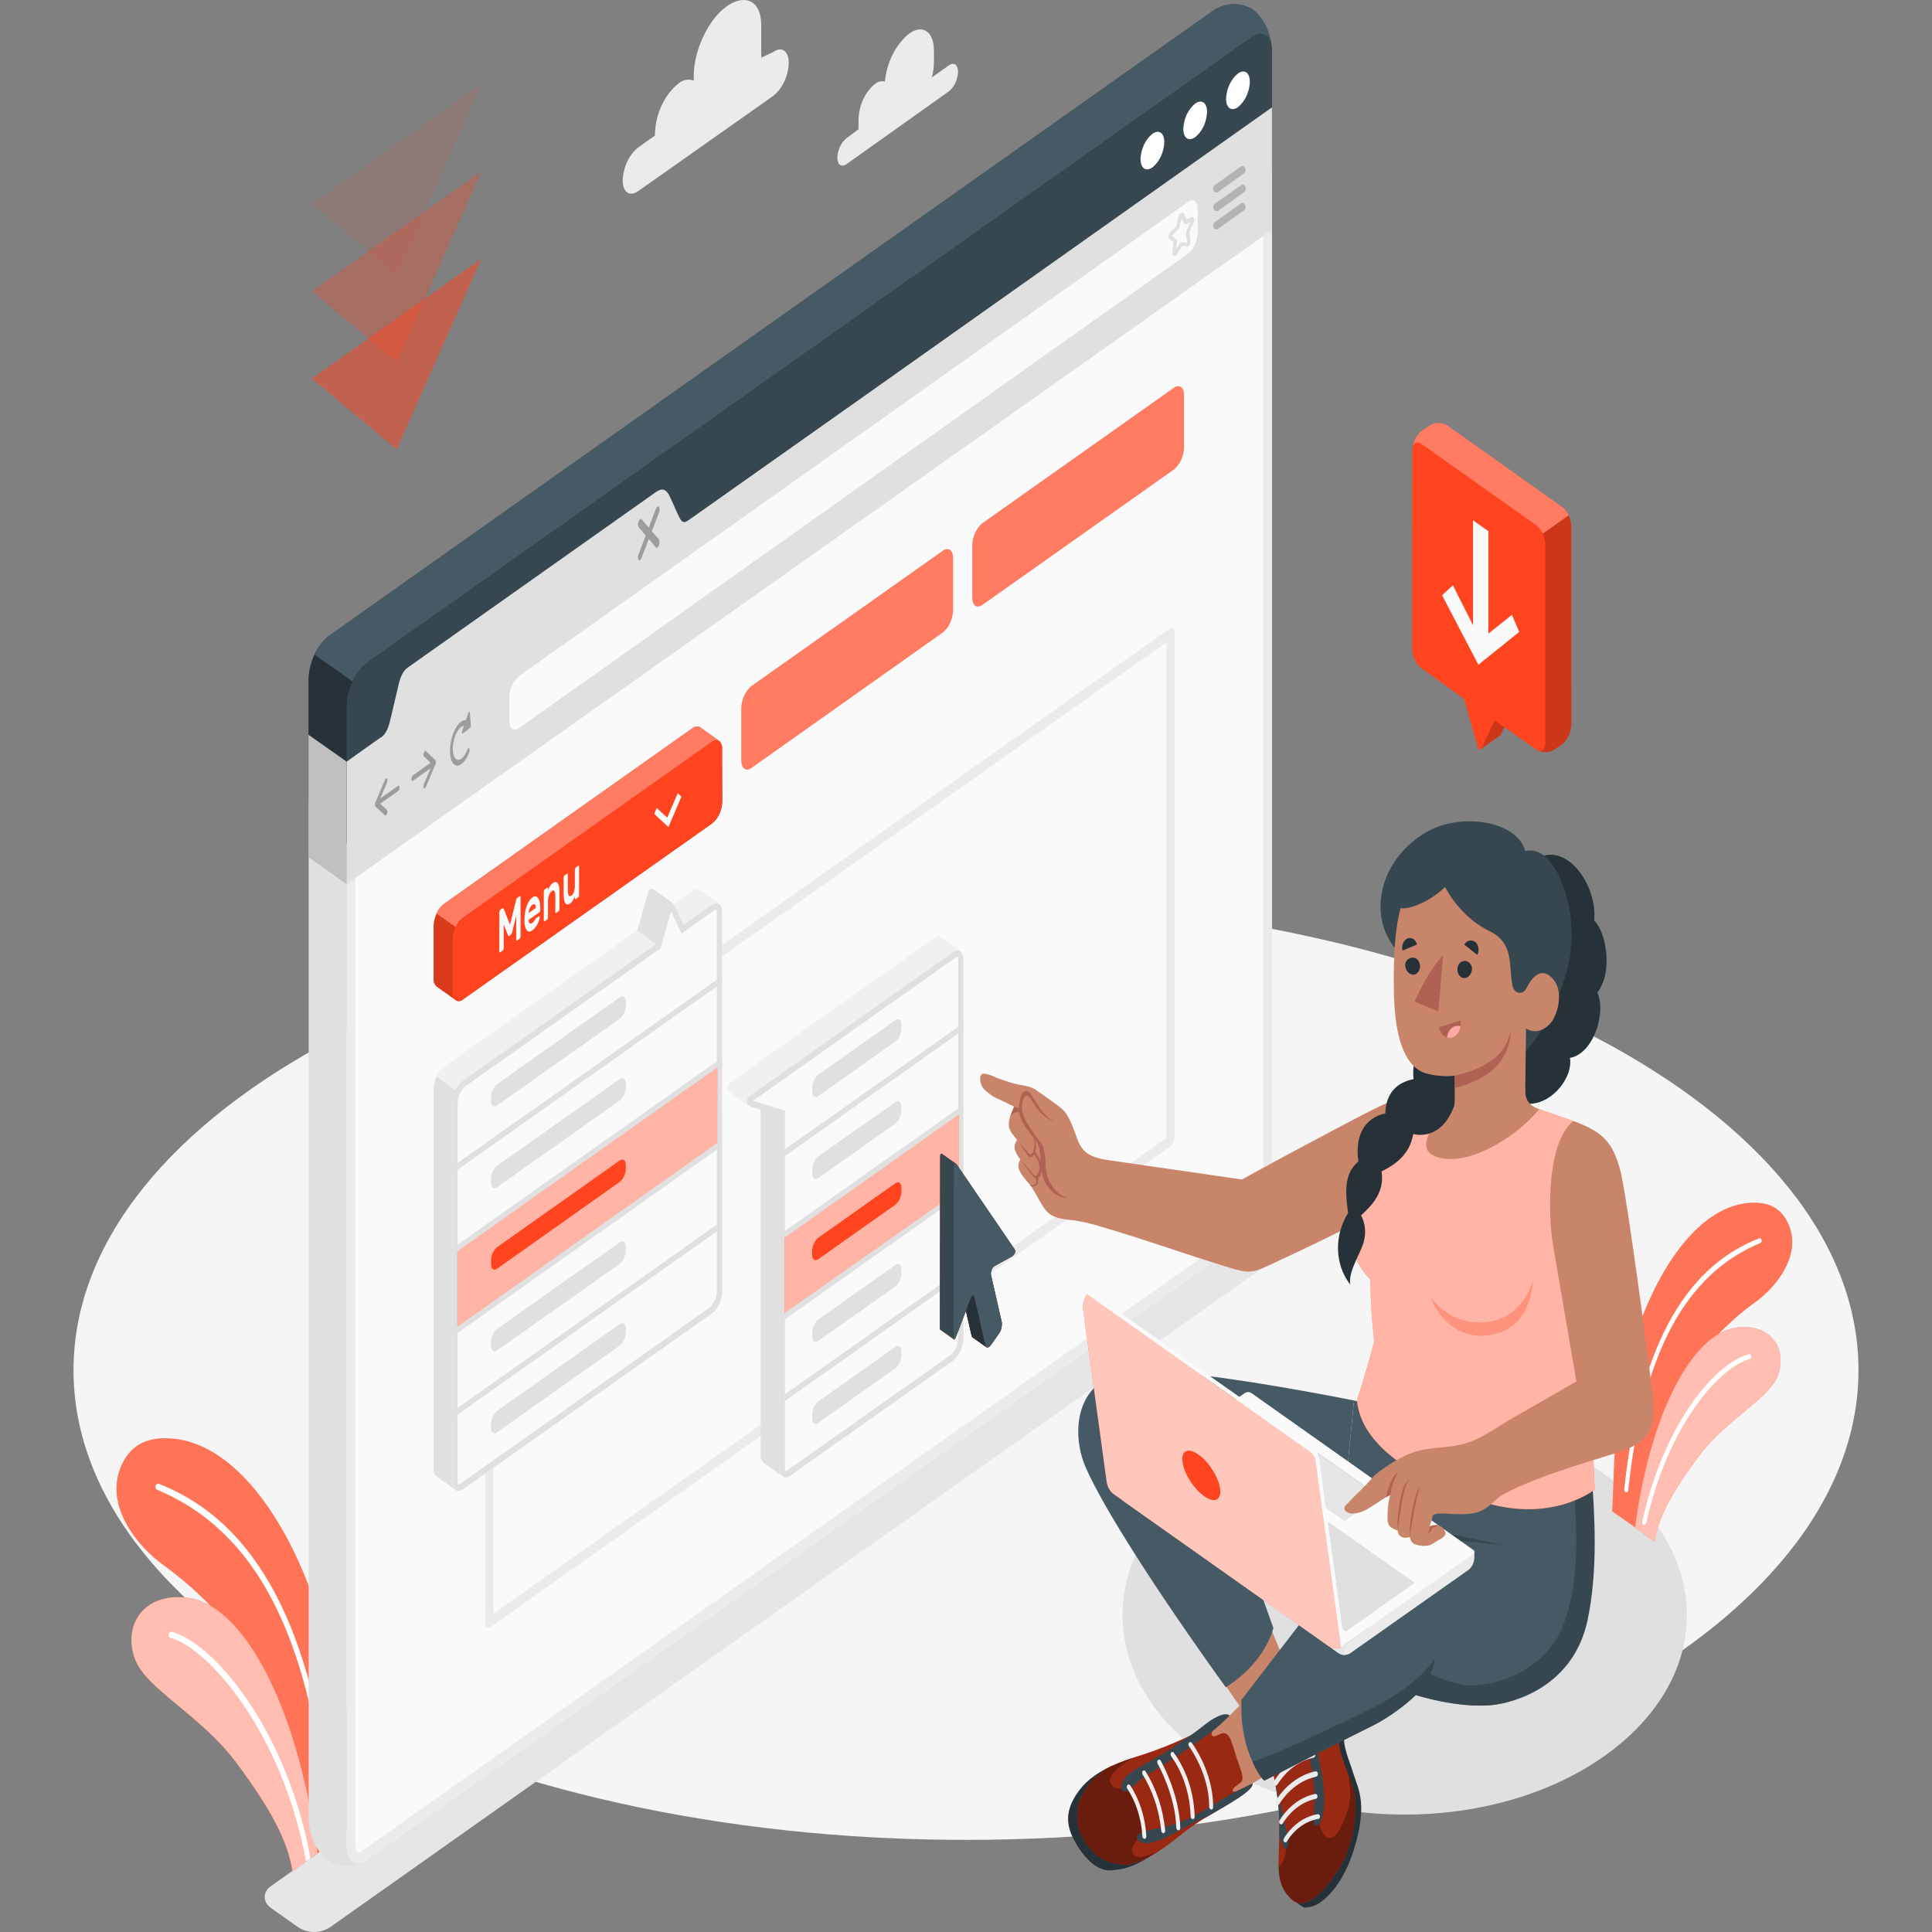 <svg width="260" height="260" viewBox="0 0 260 260" fill="none" xmlns="http://www.w3.org/2000/svg">
<rect x="0" y="0" width="260" height="260" fill="#808080" stroke="none"/>
<path d="M130 247.605C196.333 247.605 250.107 219.306 250.107 184.397C250.107 149.488 196.333 121.189 130 121.189C63.666 121.189 9.893 149.488 9.893 184.397C9.893 219.306 63.666 247.605 130 247.605Z" fill="#F5F5F5"/>
<path d="M40.171 259.387L36.486 256.782C35.325 255.957 35.325 254.63 36.486 253.805L165.792 162.385C166.444 161.981 167.165 161.771 167.896 161.771C168.627 161.771 169.348 161.981 170 162.385L173.71 164.99C174.872 165.808 174.872 167.135 173.71 167.953L44.379 259.387C43.727 259.79 43.006 260 42.275 260C41.544 260 40.823 259.79 40.171 259.387Z" fill="#E6E6E6"/>
<path d="M189.04 244.197C210.013 244.197 227.015 232.176 227.015 217.348C227.015 202.519 210.013 190.499 189.04 190.499C168.066 190.499 151.064 202.519 151.064 217.348C151.064 232.176 168.066 244.197 189.04 244.197Z" fill="#E0E0E0"/>
<path d="M46.646 246.632C46.132 237.055 46.682 227.321 41.805 214.107C37.694 203.02 30.952 194.287 23.27 193.607C20.084 193.324 17.782 194.236 16.441 197.011C14.092 201.888 17.591 207.117 21.343 210.131C22.992 211.458 36.543 220.054 40.289 239.113L41.913 249.967L42.427 249.596L46.646 246.632Z" fill="#FF441F"/>
<path opacity="0.25" d="M46.646 246.632C46.132 237.055 46.682 227.321 41.805 214.107C37.694 203.02 30.952 194.287 23.27 193.607C20.084 193.324 17.782 194.236 16.441 197.011C14.092 201.888 17.591 207.117 21.343 210.131C22.992 211.458 36.543 220.054 40.289 239.113L41.913 249.967L42.427 249.596L46.646 246.632Z" fill="white"/>
<path d="M44.174 243.335C44.099 243.322 44.03 243.279 43.977 243.213C43.925 243.147 43.891 243.062 43.881 242.97C41.446 219.802 34.257 205.934 21.127 200.478C21.085 200.457 21.047 200.425 21.015 200.384C20.983 200.344 20.959 200.296 20.942 200.244C20.926 200.192 20.918 200.136 20.92 200.08C20.922 200.024 20.933 199.969 20.952 199.918C20.992 199.817 21.061 199.739 21.146 199.699C21.231 199.659 21.326 199.661 21.41 199.704C34.652 204.883 42.093 219.393 44.56 242.888C44.566 242.997 44.537 243.105 44.479 243.188C44.422 243.271 44.34 243.324 44.251 243.335H44.174Z" fill="white"/>
<path d="M39.365 251.836C38.81 248.514 37.351 244.663 31.827 237.244C27.058 230.839 19.622 227.265 18.168 223.288C16.421 218.506 19.555 214.114 25.537 215.064C32.731 216.209 40.064 229.31 42.731 249.401L39.365 251.836Z" fill="#FF441F"/>
<path opacity="0.65" d="M39.365 251.836C38.81 248.514 37.351 244.663 31.827 237.244C27.058 230.839 19.622 227.265 18.168 223.288C16.421 218.506 19.555 214.114 25.537 215.064C32.731 216.209 40.064 229.31 42.731 249.401L39.365 251.836Z" fill="white"/>
<path d="M23.095 219.588C23.05 219.575 23.004 219.574 22.96 219.583C22.915 219.593 22.872 219.614 22.834 219.644C22.796 219.675 22.764 219.715 22.738 219.761C22.713 219.808 22.697 219.86 22.689 219.915C22.679 219.97 22.678 220.026 22.686 220.081C22.694 220.136 22.711 220.188 22.736 220.235C22.761 220.282 22.793 220.322 22.831 220.354C22.869 220.385 22.911 220.407 22.956 220.419C27.791 221.677 37.899 232.783 41.173 250.427C41.17 250.454 41.17 250.481 41.173 250.508L41.784 250.068C38.48 232.217 28.434 220.953 23.095 219.588Z" fill="white"/>
<path d="M216.963 203.385C217.384 195.885 216.932 188.284 220.75 177.933C223.952 169.256 229.239 162.429 235.257 161.894C237.749 161.674 239.548 162.385 240.596 164.555C242.435 168.375 239.697 172.465 236.762 174.824C235.473 175.863 224.856 182.583 221.937 197.477L220.668 205.965L220.247 205.676L216.963 203.385Z" fill="#FF441F"/>
<path opacity="0.25" d="M216.963 203.385C217.384 195.885 216.932 188.284 220.75 177.933C223.952 169.256 229.239 162.429 235.257 161.894C237.749 161.674 239.548 162.385 240.596 164.555C242.435 168.375 239.697 172.465 236.762 174.824C235.473 175.863 224.856 182.583 221.937 197.477L220.668 205.965L220.247 205.676L216.963 203.385Z" fill="white"/>
<path d="M218.895 200.824C218.953 200.814 219.007 200.781 219.049 200.73C219.091 200.679 219.118 200.613 219.126 200.541C221.032 182.388 226.659 171.534 236.921 167.267C236.954 167.25 236.983 167.225 237.008 167.194C237.033 167.163 237.052 167.126 237.065 167.086C237.078 167.045 237.084 167.002 237.083 166.959C237.082 166.916 237.075 166.873 237.06 166.833C237.029 166.754 236.974 166.693 236.908 166.661C236.841 166.63 236.767 166.631 236.7 166.663C226.341 170.716 220.519 182.067 218.586 200.453C218.579 200.54 218.6 200.628 218.644 200.697C218.688 200.766 218.752 200.812 218.823 200.824H218.895Z" fill="white"/>
<path d="M222.661 207.469C223.093 204.864 224.239 201.856 228.555 196.048C232.286 191.015 238.108 188.24 239.249 185.125C240.616 181.387 238.16 177.952 233.483 178.694C227.857 179.575 222.111 189.851 220.03 205.581L222.661 207.469Z" fill="#FF441F"/>
<path opacity="0.65" d="M222.661 207.469C223.093 204.864 224.239 201.856 228.555 196.048C232.286 191.015 238.108 188.24 239.249 185.125C240.616 181.387 238.16 177.952 233.483 178.694C227.857 179.575 222.111 189.851 220.03 205.581L222.661 207.469Z" fill="white"/>
<path d="M221.336 205.172C221.382 205.159 221.425 205.132 221.46 205.094C221.495 205.055 221.521 205.007 221.537 204.952C224.574 191.336 231.696 183.86 235.478 182.891C235.513 182.882 235.546 182.865 235.576 182.84C235.606 182.815 235.631 182.784 235.651 182.747C235.67 182.71 235.684 182.669 235.69 182.625C235.697 182.582 235.696 182.538 235.689 182.495C235.682 182.452 235.668 182.412 235.649 182.376C235.629 182.34 235.603 182.309 235.573 182.286C235.544 182.262 235.51 182.246 235.475 182.239C235.44 182.232 235.405 182.233 235.37 182.243C231.182 183.313 224.111 190.876 221.012 204.776C220.994 204.861 221.003 204.952 221.039 205.028C221.074 205.105 221.133 205.161 221.203 205.185C221.247 205.194 221.293 205.19 221.336 205.172Z" fill="white"/>
<path d="M113.927 18.593L115.536 17.398C115.53 17.261 115.53 17.125 115.536 16.989V16.013C115.577 15.068 115.8 14.148 116.187 13.328C116.573 12.507 117.113 11.811 117.761 11.294C117.953 11.135 118.169 11.025 118.397 10.971C118.625 10.917 118.86 10.92 119.086 10.979C119.219 9.676 119.58 8.423 120.145 7.306C120.71 6.19 121.465 5.236 122.36 4.511C124.199 3.215 125.69 4.266 125.69 6.864V8.33C125.682 9.04 125.586 9.744 125.407 10.419L127.694 8.802C128.377 8.318 128.927 8.708 128.927 9.677C128.904 10.201 128.78 10.711 128.566 11.166C128.352 11.621 128.053 12.008 127.694 12.294L113.922 22.085C113.239 22.57 112.684 22.174 112.684 21.211C112.708 20.686 112.834 20.175 113.05 19.72C113.266 19.265 113.566 18.879 113.927 18.593Z" fill="#EBEBEB"/>
<path d="M104.056 7.003L102.447 7.758V3.416C102.447 -0.026 100.202 -0.85 97.771 0.868C95.335 2.592 93.362 6.776 93.362 10.218V10.847C93.018 10.717 92.654 10.684 92.297 10.752C91.941 10.82 91.602 10.986 91.306 11.237C90.383 11.974 89.615 12.967 89.064 14.136C88.513 15.305 88.195 16.616 88.136 17.964V18.247L85.89 19.839C85.285 20.322 84.78 20.972 84.417 21.737C84.054 22.502 83.842 23.36 83.799 24.244C83.799 25.873 84.734 26.534 85.89 25.716L104.056 12.911C104.661 12.428 105.166 11.778 105.529 11.013C105.892 10.248 106.104 9.39 106.147 8.507C106.147 6.845 105.212 6.185 104.056 7.003Z" fill="#EBEBEB"/>
<path opacity="0.5" d="M41.953 50.942L64.805 34.79L53.382 60.487L41.953 50.942Z" fill="#FF441F"/>
<path opacity="0.3" d="M41.953 39.194L64.805 23.042L53.382 48.739L41.953 39.194Z" fill="#FF441F"/>
<path opacity="0.1" d="M41.953 27.446L64.805 11.294L53.382 36.992L41.953 27.446Z" fill="#FF441F"/>
<path d="M49.389 250.257C48.739 250.734 48.003 251.008 47.246 251.056C46.168 251.22 45.075 250.986 44.106 250.382C43.344 249.754 42.713 248.913 42.267 247.928C41.82 246.944 41.57 245.845 41.537 244.719V115.318L46.676 118.949V248.369C46.676 249.885 47.298 250.76 48.217 250.76C48.635 250.707 49.036 250.535 49.389 250.257Z" fill="#E0E0E0"/>
<path d="M171.177 160.308C171.127 161.469 170.854 162.599 170.38 163.606C169.905 164.613 169.244 165.469 168.448 166.103L49.389 250.257C47.889 251.326 46.666 250.458 46.666 248.325V102.495L54.184 97.184C55.684 96.114 129.862 43.699 131.362 42.617L171.177 14.446V160.308Z" fill="#FAFAFA"/>
<path d="M170.005 16.919V160.308C169.954 161.217 169.735 162.099 169.363 162.889C168.992 163.678 168.479 164.354 167.863 164.864L48.788 249.048C48.599 249.2 48.382 249.291 48.156 249.313C47.858 249.313 47.812 248.683 47.812 248.35V103.319L54.749 98.417L93.803 70.788L131.928 43.869L170.005 16.938M171.177 14.446L131.342 42.611C129.841 43.674 55.664 96.095 54.163 97.177L46.645 102.488V248.369C46.645 249.885 47.262 250.76 48.156 250.76C48.597 250.731 49.023 250.557 49.39 250.257L168.443 166.103C169.239 165.469 169.9 164.613 170.374 163.606C170.849 162.599 171.122 161.469 171.172 160.308V14.446H171.177Z" fill="#EBEBEB"/>
<path d="M156.977 86.437V152.984C156.96 153.063 156.929 153.136 156.885 153.198L66.387 217.178V150.624C66.406 150.548 66.438 150.478 66.48 150.417L156.977 86.437ZM157.712 84.48C157.611 84.481 157.513 84.518 157.43 84.587L65.935 149.265C65.751 149.412 65.598 149.61 65.488 149.843C65.378 150.076 65.315 150.337 65.303 150.606V218.562C65.303 218.909 65.442 219.116 65.652 219.116C65.751 219.11 65.846 219.073 65.93 219.009L157.424 154.324C157.608 154.179 157.761 153.982 157.871 153.75C157.981 153.518 158.045 153.258 158.056 152.99V85.034C158.056 84.681 157.913 84.48 157.707 84.48H157.712Z" fill="#EBEBEB"/>
<path d="M44.081 112.783C43.319 112.153 42.689 111.312 42.243 110.327C41.797 109.343 41.546 108.244 41.512 107.119V91.389C41.563 90.226 41.838 89.095 42.314 88.087C42.79 87.079 43.453 86.222 44.251 85.587L163.32 1.403C164.132 0.876 165.035 0.59 165.954 0.57C166.874 0.549 167.784 0.793 168.613 1.283C169.374 1.913 170.004 2.754 170.45 3.738C170.897 4.722 171.147 5.821 171.182 6.946V22.677C171.133 23.837 170.86 24.966 170.386 25.973C169.911 26.979 169.249 27.833 168.453 28.466L49.389 112.663C48.575 113.194 47.669 113.481 46.747 113.502C45.824 113.523 44.911 113.276 44.081 112.783Z" fill="#263238"/>
<path d="M171.147 6.411C170.956 4.681 169.805 4.052 168.444 5.021L49.39 89.205C48.588 89.837 47.926 90.702 47.463 91.722L42.324 88.091C42.784 87.066 43.449 86.2 44.256 85.575L163.325 1.409C164.136 0.88 165.036 0.593 165.954 0.571C166.872 0.549 167.782 0.793 168.608 1.283C169.308 1.863 169.898 2.622 170.336 3.507C170.774 4.392 171.051 5.383 171.147 6.411Z" fill="#455A64"/>
<path d="M171.177 6.952V14.447L131.342 42.611C129.841 43.674 55.664 96.095 54.163 97.178L46.645 102.488V95.001C46.697 93.841 46.97 92.712 47.443 91.705C47.916 90.698 48.576 89.842 49.369 89.205L168.443 5.021C169.944 3.957 171.177 4.819 171.177 6.952Z" fill="#37474F"/>
<path d="M166.599 9.891C167.483 9.262 168.202 9.771 168.202 11.024C168.171 11.703 168.01 12.364 167.731 12.953C167.453 13.543 167.065 14.043 166.599 14.415C165.72 15.044 165.001 14.528 165.001 13.282C165.032 12.603 165.192 11.943 165.47 11.354C165.748 10.764 166.134 10.263 166.599 9.891Z" fill="white"/>
<path d="M160.842 13.943C161.726 13.314 162.44 13.824 162.44 15.076C162.41 15.754 162.25 16.415 161.972 17.003C161.695 17.591 161.307 18.091 160.842 18.461C159.958 19.09 159.244 18.581 159.244 17.335C159.273 16.655 159.433 15.994 159.711 15.404C159.989 14.815 160.376 14.314 160.842 13.943Z" fill="white"/>
<path d="M155.087 18.008C155.971 17.379 156.686 17.888 156.686 19.134C156.656 19.814 156.496 20.475 156.219 21.065C155.941 21.654 155.553 22.155 155.087 22.526C154.204 23.155 153.489 22.645 153.489 21.399C153.518 20.72 153.678 20.058 153.956 19.469C154.234 18.88 154.622 18.379 155.087 18.008Z" fill="white"/>
<path d="M51.276 99.241C52.036 98.7 52.303 97.882 52.658 96.309L53.495 92.76C53.799 91.338 54.117 90.363 54.883 89.828L88.207 66.263C88.973 65.722 89.574 65.634 90.155 66.842L91.183 69.126C91.62 70.045 91.835 70.586 92.596 70.045L118.474 51.76L171.177 14.446V30.932L46.645 118.974V102.495L51.27 99.21" fill="#E0E0E0"/>
<path d="M46.645 102.495V118.968L41.512 115.343V98.883L46.645 102.495Z" fill="#E0E0E0"/>
<path opacity="0.15" d="M46.645 102.495V118.968L41.512 115.343V98.883L46.645 102.495Z" fill="black"/>
<path opacity="0.3" d="M53.568 105.76L51.173 107.453L52.083 105.301C52.12 105.222 52.14 105.131 52.14 105.04C52.14 104.948 52.12 104.858 52.083 104.779C52.011 104.672 51.892 104.747 51.81 104.936L50.51 108C50.496 108.037 50.484 108.075 50.474 108.114C50.476 108.126 50.476 108.139 50.474 108.151C50.469 108.206 50.469 108.261 50.474 108.315C50.468 108.359 50.468 108.403 50.474 108.447C50.483 108.472 50.495 108.496 50.51 108.516L51.81 109.737C51.829 109.754 51.851 109.763 51.874 109.763C51.898 109.763 51.92 109.754 51.939 109.737C52.004 109.681 52.054 109.602 52.083 109.51C52.154 109.309 52.144 109.089 52.083 109.013L51.173 108.151L53.568 106.459C53.63 106.399 53.679 106.322 53.713 106.235C53.747 106.148 53.764 106.052 53.763 105.955C53.763 105.785 53.675 105.685 53.568 105.76Z" fill="black"/>
<path opacity="0.3" d="M55.556 104.345L57.95 102.652L57.041 101.79C56.959 101.714 56.948 101.488 57.041 101.287C57.133 101.085 57.231 100.984 57.313 101.06L58.613 102.318C58.629 102.336 58.641 102.357 58.649 102.381C58.655 102.425 58.655 102.47 58.649 102.514C58.654 102.566 58.654 102.619 58.649 102.671C58.647 102.683 58.647 102.696 58.649 102.709C58.639 102.747 58.627 102.785 58.613 102.822L57.313 105.886C57.284 105.958 57.24 106.019 57.185 106.062C57.165 106.085 57.14 106.098 57.113 106.098C57.086 106.098 57.06 106.085 57.041 106.062C57.003 105.982 56.984 105.891 56.984 105.798C56.984 105.705 57.003 105.614 57.041 105.534L57.95 103.382L55.556 105.081C55.448 105.156 55.36 105.049 55.36 104.848C55.359 104.751 55.376 104.656 55.41 104.568C55.444 104.481 55.494 104.404 55.556 104.345Z" fill="black"/>
<path opacity="0.3" d="M63.228 95.888C63.228 95.712 63.089 95.737 63.023 95.925L62.699 96.913C62.139 96.838 61.46 97.505 60.998 98.694C60.407 100.236 60.407 102.054 60.998 102.753C61.142 102.917 61.329 103.015 61.526 103.03C61.722 103.045 61.917 102.976 62.077 102.834C62.557 102.442 62.931 101.884 63.151 101.23C63.19 101.153 63.21 101.065 63.21 100.975C63.21 100.885 63.19 100.797 63.151 100.72C63.079 100.626 62.956 100.72 62.879 100.909C62.437 102.061 61.717 102.57 61.27 102.048C60.823 101.526 60.828 100.16 61.27 99.015C61.589 98.197 62.041 97.713 62.437 97.681L62.19 98.424C62.128 98.619 62.19 98.795 62.288 98.713L63.264 97.933C63.302 97.893 63.332 97.842 63.351 97.785C63.369 97.728 63.377 97.667 63.372 97.606L63.228 95.888Z" fill="black"/>
<path opacity="0.3" d="M87.719 71.493L88.68 68.976C88.737 68.859 88.767 68.725 88.767 68.589C88.767 68.452 88.737 68.319 88.68 68.202C88.567 68.063 88.382 68.202 88.269 68.491L87.308 71.008L86.347 69.875C86.234 69.743 86.049 69.875 85.936 70.165C85.879 70.282 85.849 70.416 85.849 70.552C85.849 70.688 85.879 70.822 85.936 70.939L86.897 72.071L85.936 74.588C85.879 74.705 85.849 74.839 85.849 74.975C85.849 75.112 85.879 75.245 85.936 75.362C85.965 75.392 86.001 75.408 86.039 75.408C86.076 75.408 86.113 75.392 86.141 75.362C86.231 75.284 86.302 75.177 86.347 75.054L87.308 72.537L88.269 73.67C88.297 73.699 88.334 73.716 88.371 73.716C88.409 73.716 88.445 73.699 88.474 73.67C88.605 73.546 88.697 73.37 88.734 73.173C88.771 72.976 88.752 72.769 88.68 72.587L87.719 71.493Z" fill="black"/>
<path d="M68.537 97.02V93.767C68.562 93.209 68.694 92.665 68.923 92.181C69.151 91.697 69.47 91.285 69.853 90.98L159.873 27.182C160.597 26.666 161.183 27.081 161.183 28.107V31.366C161.159 31.924 161.028 32.466 160.8 32.949C160.572 33.433 160.254 33.843 159.873 34.148L69.853 97.983C69.128 98.461 68.537 98.046 68.537 97.02Z" fill="#FAFAFA"/>
<path d="M158.104 34.431C158.064 34.438 158.025 34.438 157.985 34.431C157.912 34.389 157.852 34.318 157.815 34.228C157.779 34.139 157.768 34.038 157.785 33.94L157.919 32.619L157.405 32.172C157.359 32.131 157.323 32.076 157.299 32.014C157.275 31.951 157.263 31.882 157.266 31.813C157.265 31.706 157.284 31.6 157.322 31.503C157.359 31.406 157.414 31.321 157.482 31.253L158.253 30.523C158.272 30.504 158.284 30.477 158.289 30.448L158.633 29.064C158.654 28.95 158.703 28.847 158.772 28.767C158.842 28.688 158.929 28.635 159.023 28.617C159.085 28.598 159.15 28.602 159.21 28.629C159.269 28.656 159.321 28.704 159.357 28.768L159.645 29.523L160.298 29.215C160.357 29.185 160.421 29.179 160.483 29.197C160.545 29.215 160.601 29.256 160.642 29.315C160.692 29.409 160.719 29.518 160.719 29.63C160.719 29.742 160.692 29.851 160.642 29.945L160.082 31.203C160.077 31.23 160.077 31.258 160.082 31.285L160.211 32.443C160.219 32.548 160.209 32.654 160.181 32.754C160.152 32.854 160.106 32.946 160.046 33.021C160.009 33.074 159.962 33.115 159.909 33.14C159.856 33.166 159.799 33.175 159.743 33.166L159.111 33.072L158.433 34.135C158.405 34.216 158.36 34.287 158.302 34.339C158.244 34.391 158.175 34.423 158.104 34.431ZM157.728 31.744L158.242 32.191C158.295 32.243 158.335 32.311 158.359 32.389C158.382 32.466 158.388 32.55 158.376 32.631L158.289 33.512L158.746 32.801C158.784 32.733 158.836 32.679 158.896 32.644C158.956 32.608 159.023 32.593 159.09 32.6L159.722 32.694C159.737 32.668 159.746 32.638 159.748 32.606L159.614 31.448C159.601 31.303 159.625 31.156 159.681 31.027L160.169 29.907L159.656 30.146C159.582 30.18 159.5 30.18 159.426 30.143C159.353 30.107 159.294 30.038 159.26 29.951L159.029 29.322L158.725 30.58C158.691 30.718 158.625 30.84 158.535 30.932L157.759 31.662C157.747 31.677 157.737 31.694 157.728 31.713V31.744Z" fill="#E0E0E0"/>
<g opacity="0.2">
<path d="M163.706 25.917C163.608 25.924 163.512 25.89 163.433 25.821C163.353 25.753 163.295 25.653 163.267 25.538C163.24 25.424 163.245 25.301 163.282 25.191C163.318 25.08 163.384 24.988 163.469 24.929L166.984 22.413C167.033 22.378 167.088 22.355 167.144 22.346C167.201 22.337 167.258 22.342 167.313 22.36C167.368 22.378 167.419 22.41 167.464 22.452C167.509 22.494 167.547 22.547 167.575 22.608C167.603 22.668 167.622 22.735 167.629 22.803C167.636 22.872 167.633 22.943 167.618 23.01C167.603 23.077 167.578 23.14 167.543 23.195C167.508 23.25 167.465 23.297 167.416 23.331L163.901 25.848C163.842 25.891 163.775 25.915 163.706 25.917Z" fill="black"/>
<path d="M163.705 28.403C163.61 28.404 163.517 28.365 163.441 28.294C163.365 28.224 163.311 28.124 163.286 28.011C163.261 27.898 163.268 27.778 163.305 27.67C163.342 27.563 163.407 27.473 163.49 27.415L167.004 24.93C167.054 24.895 167.108 24.872 167.164 24.863C167.221 24.854 167.278 24.859 167.333 24.877C167.388 24.895 167.439 24.926 167.484 24.969C167.529 25.011 167.567 25.064 167.595 25.125C167.624 25.185 167.642 25.251 167.649 25.32C167.657 25.39 167.653 25.46 167.638 25.527C167.623 25.594 167.598 25.657 167.563 25.712C167.529 25.767 167.485 25.814 167.436 25.848L163.921 28.365C163.854 28.402 163.779 28.415 163.705 28.403Z" fill="black"/>
<path d="M163.707 30.895C163.61 30.898 163.515 30.862 163.437 30.793C163.358 30.723 163.301 30.623 163.274 30.509C163.247 30.396 163.252 30.274 163.287 30.164C163.323 30.054 163.387 29.961 163.47 29.9L166.985 27.384C167.034 27.349 167.089 27.326 167.145 27.317C167.201 27.308 167.259 27.312 167.314 27.331C167.369 27.349 167.42 27.38 167.465 27.422C167.51 27.465 167.548 27.518 167.576 27.578C167.605 27.639 167.623 27.705 167.63 27.774C167.638 27.843 167.634 27.914 167.619 27.981C167.604 28.048 167.579 28.111 167.544 28.166C167.509 28.221 167.466 28.268 167.417 28.302L163.902 30.819C163.843 30.864 163.776 30.89 163.707 30.895Z" fill="black"/>
</g>
<path d="M132.226 70.398L157.96 52.207C158.721 51.666 159.338 52.106 159.338 53.182V60.267C159.309 60.853 159.169 61.422 158.929 61.93C158.689 62.438 158.356 62.87 157.955 63.193L132.226 81.384C131.465 81.925 130.849 81.485 130.849 80.409V73.324C130.877 72.739 131.016 72.169 131.255 71.662C131.494 71.154 131.827 70.721 132.226 70.398Z" fill="#FF441F"/>
<path opacity="0.3" d="M132.226 70.398L157.96 52.207C158.721 51.666 159.338 52.106 159.338 53.182V60.267C159.309 60.853 159.169 61.422 158.929 61.93C158.689 62.438 158.356 62.87 157.955 63.193L132.226 81.384C131.465 81.925 130.849 81.485 130.849 80.409V73.324C130.877 72.739 131.016 72.169 131.255 71.662C131.494 71.154 131.827 70.721 132.226 70.398Z" fill="white"/>
<path d="M101.142 92.32L126.876 74.129C127.637 73.594 128.254 74.028 128.254 75.104V82.189C128.227 82.776 128.088 83.346 127.848 83.855C127.608 84.363 127.273 84.795 126.871 85.115L101.142 103.332C100.381 103.866 99.765 103.432 99.765 102.35V95.271C99.79 94.682 99.927 94.108 100.167 93.595C100.406 93.082 100.74 92.646 101.142 92.32Z" fill="#FF441F"/>
<path opacity="0.3" d="M101.142 92.32L126.876 74.129C127.637 73.594 128.254 74.028 128.254 75.104V82.189C128.227 82.776 128.088 83.346 127.848 83.855C127.608 84.363 127.273 84.795 126.871 85.115L101.142 103.332C100.381 103.866 99.765 103.432 99.765 102.35V95.271C99.79 94.682 99.927 94.108 100.167 93.595C100.406 93.082 100.74 92.646 101.142 92.32Z" fill="white"/>
<path d="M97.179 100.808C97.197 100.598 97.169 100.385 97.098 100.193C97.027 100 96.914 99.835 96.773 99.713L94.204 97.876C94.047 97.789 93.874 97.755 93.702 97.776C93.531 97.797 93.367 97.872 93.227 97.996L59.733 121.667C59.332 121.99 58.998 122.424 58.758 122.933C58.519 123.442 58.379 124.013 58.351 124.599V131.678C58.333 131.887 58.361 132.097 58.431 132.289C58.502 132.48 58.612 132.645 58.752 132.767C58.998 132.949 61.1 134.434 61.357 134.61C61.513 134.697 61.685 134.732 61.856 134.711C62.026 134.69 62.189 134.614 62.328 134.491L95.827 110.826C96.23 110.506 96.566 110.075 96.806 109.566C97.046 109.057 97.184 108.486 97.21 107.9L97.179 100.808Z" fill="#FF441F"/>
<path opacity="0.15" d="M97.179 100.808C97.197 100.598 97.169 100.385 97.098 100.193C97.027 100 96.914 99.835 96.773 99.713L94.204 97.876C94.047 97.789 93.874 97.755 93.702 97.776C93.531 97.797 93.367 97.872 93.227 97.996L59.733 121.667C59.332 121.99 58.998 122.424 58.758 122.933C58.519 123.442 58.379 124.013 58.351 124.599V131.678C58.333 131.887 58.361 132.097 58.431 132.289C58.502 132.48 58.612 132.645 58.752 132.767C58.998 132.949 61.1 134.434 61.357 134.61C61.513 134.697 61.685 134.732 61.856 134.711C62.026 134.69 62.189 134.614 62.328 134.491L95.827 110.826C96.23 110.506 96.566 110.075 96.806 109.566C97.046 109.057 97.184 108.486 97.21 107.9L97.179 100.808Z" fill="black"/>
<path d="M62.287 123.505L95.776 99.833C95.908 99.691 96.073 99.603 96.248 99.582C96.424 99.561 96.6 99.608 96.752 99.715C96.904 99.823 97.025 99.986 97.098 100.182C97.171 100.378 97.192 100.597 97.158 100.808V107.9C97.133 108.486 96.995 109.056 96.755 109.564C96.516 110.073 96.182 110.505 95.781 110.826L62.287 134.478C62.154 134.62 61.989 134.708 61.814 134.729C61.639 134.75 61.463 134.704 61.311 134.596C61.158 134.489 61.037 134.326 60.964 134.13C60.892 133.934 60.871 133.715 60.904 133.503V126.431C60.931 125.844 61.07 125.274 61.31 124.765C61.55 124.257 61.885 123.825 62.287 123.505Z" fill="#FF441F"/>
<path d="M96.757 99.713C96.6 99.627 96.427 99.592 96.256 99.613C96.085 99.634 95.921 99.71 95.781 99.833L62.292 123.498C61.885 123.813 61.548 124.245 61.311 124.757L58.741 122.926C58.974 122.411 59.31 121.978 59.718 121.667L93.191 97.983C93.331 97.86 93.495 97.784 93.666 97.763C93.838 97.742 94.01 97.777 94.168 97.864L96.757 99.713Z" fill="#FF441F"/>
<path opacity="0.3" d="M96.757 99.713C96.6 99.627 96.427 99.592 96.256 99.613C96.085 99.634 95.921 99.71 95.781 99.833L62.292 123.498C61.885 123.813 61.548 124.245 61.311 124.757L58.741 122.926C58.974 122.411 59.31 121.978 59.718 121.667L93.191 97.983C93.331 97.86 93.495 97.784 93.666 97.763C93.838 97.742 94.01 97.777 94.168 97.864L96.757 99.713Z" fill="white"/>
<path d="M68.628 124.442L69.45 121.157L69.507 120.988C69.534 120.912 69.579 120.849 69.635 120.805L69.933 120.597C69.945 120.585 69.959 120.578 69.975 120.578C69.99 120.578 70.004 120.585 70.016 120.597C70.04 120.635 70.053 120.682 70.052 120.73V126.015C70.049 126.078 70.037 126.14 70.016 126.198C69.998 126.248 69.97 126.291 69.933 126.323L69.579 126.569C69.567 126.581 69.553 126.588 69.538 126.588C69.522 126.588 69.508 126.581 69.497 126.569C69.473 126.531 69.462 126.484 69.466 126.437V123.24L68.916 125.48C68.898 125.54 68.877 125.599 68.854 125.656C68.833 125.715 68.797 125.763 68.751 125.795L68.531 125.959C68.515 125.971 68.497 125.978 68.479 125.978C68.461 125.978 68.443 125.971 68.428 125.959C68.404 125.93 68.383 125.899 68.366 125.864L67.785 124.411V127.607C67.786 127.67 67.775 127.732 67.755 127.79C67.737 127.84 67.709 127.883 67.672 127.915L67.318 128.161C67.306 128.173 67.292 128.18 67.277 128.18C67.261 128.18 67.247 128.173 67.236 128.161C67.21 128.124 67.197 128.077 67.2 128.029V122.743C67.202 122.68 67.214 122.618 67.236 122.561C67.253 122.512 67.282 122.471 67.318 122.441L67.616 122.233C67.672 122.189 67.713 122.189 67.744 122.233L67.801 122.328L68.628 124.442Z" fill="#FAFAFA"/>
<path d="M70.576 123.744C70.578 123.438 70.602 123.132 70.648 122.831C70.696 122.538 70.769 122.251 70.864 121.976C70.952 121.723 71.064 121.484 71.198 121.265C71.32 121.071 71.469 120.906 71.64 120.78C71.771 120.677 71.927 120.628 72.082 120.642C72.211 120.657 72.33 120.731 72.416 120.849C72.52 120.998 72.594 121.175 72.632 121.365C72.686 121.607 72.712 121.857 72.709 122.108V122.473C72.709 122.536 72.697 122.599 72.673 122.655C72.657 122.707 72.628 122.751 72.591 122.781L71.142 123.782C71.137 123.885 71.151 123.988 71.183 124.084C71.204 124.151 71.242 124.208 71.291 124.247C71.341 124.28 71.399 124.291 71.455 124.279C71.52 124.265 71.583 124.237 71.64 124.197C71.723 124.139 71.799 124.067 71.866 123.983C71.915 123.92 71.96 123.853 72 123.782C72.023 123.732 72.049 123.683 72.077 123.637C72.1 123.603 72.128 123.575 72.159 123.555L72.509 123.31C72.52 123.298 72.535 123.292 72.55 123.292C72.565 123.292 72.579 123.298 72.591 123.31C72.605 123.326 72.615 123.348 72.621 123.371C72.626 123.394 72.626 123.418 72.622 123.442C72.616 123.559 72.593 123.674 72.555 123.782C72.507 123.952 72.445 124.117 72.37 124.272C72.278 124.454 72.173 124.624 72.056 124.782C71.934 124.951 71.79 125.096 71.63 125.21C71.498 125.313 71.344 125.366 71.188 125.361C71.059 125.344 70.939 125.268 70.854 125.147C70.749 124.985 70.675 124.795 70.638 124.593C70.59 124.314 70.57 124.029 70.576 123.744ZM71.64 121.762C71.559 121.823 71.487 121.9 71.424 121.988C71.367 122.076 71.317 122.171 71.275 122.271C71.235 122.372 71.204 122.477 71.183 122.586C71.163 122.679 71.149 122.774 71.142 122.869L72.123 122.177C72.119 122.098 72.107 122.02 72.087 121.944C72.076 121.872 72.049 121.805 72.01 121.749C71.971 121.703 71.92 121.676 71.866 121.674C71.786 121.677 71.707 121.707 71.64 121.762Z" fill="#FAFAFA"/>
<path d="M75.299 122.315C75.299 122.377 75.287 122.438 75.263 122.492C75.248 122.544 75.219 122.589 75.18 122.617L74.852 122.85C74.84 122.863 74.826 122.87 74.811 122.87C74.795 122.87 74.781 122.863 74.769 122.85C74.745 122.813 74.732 122.766 74.734 122.718V120.635C74.751 120.391 74.71 120.147 74.615 119.931C74.533 119.792 74.41 119.786 74.24 119.931C74.074 120.062 73.948 120.257 73.88 120.484C73.787 120.764 73.741 121.064 73.747 121.365V123.442C73.745 123.505 73.732 123.567 73.711 123.624C73.692 123.673 73.664 123.717 73.629 123.75L73.3 123.983C73.264 123.983 73.238 123.983 73.218 123.983C73.204 123.967 73.194 123.947 73.188 123.925C73.181 123.903 73.179 123.88 73.182 123.857V120.006C73.181 119.945 73.194 119.884 73.218 119.83C73.232 119.777 73.261 119.733 73.3 119.704L73.629 119.471C73.64 119.459 73.655 119.452 73.67 119.452C73.685 119.452 73.7 119.459 73.711 119.471C73.736 119.508 73.749 119.556 73.747 119.603V119.792C73.819 119.601 73.907 119.42 74.009 119.251C74.106 119.092 74.228 118.959 74.369 118.861C74.499 118.749 74.656 118.694 74.816 118.704C74.873 118.712 74.928 118.735 74.977 118.772C75.025 118.809 75.067 118.859 75.098 118.918C75.179 119.067 75.232 119.237 75.252 119.415C75.285 119.648 75.3 119.883 75.299 120.119V122.315Z" fill="#FAFAFA"/>
<path d="M75.854 118.118C75.856 118.055 75.868 117.993 75.89 117.936C75.907 117.887 75.936 117.846 75.972 117.816L76.301 117.583C76.337 117.583 76.362 117.583 76.383 117.583C76.396 117.6 76.407 117.619 76.413 117.641C76.419 117.663 76.421 117.686 76.419 117.709V119.792C76.403 120.035 76.442 120.279 76.532 120.497C76.604 120.641 76.727 120.654 76.892 120.535C77.057 120.41 77.183 120.218 77.246 119.993C77.328 119.715 77.368 119.421 77.364 119.125V117.042C77.367 116.981 77.379 116.921 77.4 116.866C77.417 116.815 77.445 116.771 77.483 116.74L77.811 116.507C77.824 116.495 77.839 116.488 77.855 116.488C77.871 116.488 77.887 116.495 77.899 116.507C77.923 116.545 77.934 116.592 77.93 116.64V120.453C77.929 120.515 77.918 120.577 77.899 120.635C77.881 120.686 77.85 120.728 77.811 120.755L77.483 120.988C77.477 120.994 77.471 121 77.464 121.004C77.457 121.007 77.449 121.009 77.442 121.009C77.434 121.009 77.426 121.007 77.419 121.004C77.412 121 77.406 120.994 77.4 120.988C77.375 120.951 77.362 120.904 77.364 120.855V120.635C77.295 120.816 77.212 120.989 77.118 121.151C77.026 121.317 76.905 121.454 76.763 121.554C76.635 121.663 76.482 121.718 76.326 121.711C76.269 121.7 76.215 121.675 76.166 121.637C76.118 121.6 76.076 121.55 76.044 121.491C75.966 121.336 75.917 121.162 75.9 120.981C75.868 120.751 75.852 120.517 75.854 120.283V118.118Z" fill="#FAFAFA"/>
<path d="M89.954 111.304L88.042 109.536L88.386 108.737L89.794 110.039L91.202 106.748L91.706 107.214L89.954 111.304Z" fill="#FAFAFA"/>
<path d="M129.635 129.117C129.654 128.907 129.626 128.694 129.554 128.502C129.483 128.309 129.371 128.144 129.229 128.022L126.66 126.198C126.504 126.108 126.331 126.071 126.159 126.091C125.987 126.111 125.823 126.187 125.683 126.311L103.746 141.815L102.369 142.79V195.778C102.352 195.986 102.38 196.195 102.449 196.386C102.518 196.577 102.627 196.743 102.765 196.866L105.37 198.704C105.526 198.792 105.698 198.827 105.869 198.806C106.04 198.785 106.203 198.708 106.341 198.584L128.284 183.086C128.685 182.765 129.019 182.333 129.258 181.825C129.497 181.317 129.635 180.746 129.661 180.16L129.635 129.117Z" fill="#E0E0E0"/>
<path d="M126.645 126.198C126.488 126.107 126.314 126.07 126.141 126.09C125.968 126.109 125.803 126.186 125.663 126.311L103.731 141.809L102.354 142.791L98.243 145.685C98.149 145.752 98.071 145.848 98.017 145.963C97.963 146.079 97.935 146.21 97.935 146.343C97.935 146.476 97.963 146.606 98.017 146.722C98.071 146.837 98.149 146.933 98.243 147C99.127 147.694 100.043 148.324 100.987 148.888L104.923 150.102V144.609L106.306 143.634L128.232 128.13C128.372 128.006 128.536 127.931 128.708 127.91C128.879 127.889 129.052 127.923 129.209 128.01C128.983 127.846 126.896 126.368 126.645 126.198Z" fill="#F0F0F0"/>
<path d="M129.63 129.117C129.664 128.906 129.643 128.687 129.57 128.491C129.497 128.295 129.376 128.132 129.224 128.024C129.071 127.917 128.895 127.87 128.72 127.891C128.545 127.912 128.38 128 128.247 128.142L104.943 144.622L100.832 147.516C100.739 147.582 100.66 147.678 100.606 147.792C100.552 147.907 100.523 148.038 100.523 148.17C100.523 148.303 100.552 148.433 100.606 148.548C100.66 148.663 100.739 148.759 100.832 148.825C100.882 148.86 100.936 148.886 100.992 148.9L104.928 150.115V197.609C104.892 197.82 104.911 198.04 104.983 198.237C105.055 198.434 105.176 198.598 105.329 198.706C105.481 198.814 105.658 198.861 105.833 198.839C106.008 198.817 106.174 198.728 106.305 198.584L128.247 183.086C128.649 182.766 128.984 182.334 129.224 181.826C129.464 181.317 129.603 180.747 129.63 180.16V129.117Z" fill="#FAFAFA"/>
<path d="M128.879 128.746C128.932 128.858 128.956 128.988 128.946 129.117V180.161C128.923 180.599 128.818 181.025 128.64 181.407C128.462 181.788 128.215 182.115 127.918 182.363L105.981 197.854C105.894 197.922 105.796 197.965 105.693 197.98C105.64 197.868 105.617 197.738 105.627 197.609V149.46L105.113 149.303L101.341 148.139L105.287 145.352L128.597 128.872C128.678 128.806 128.772 128.765 128.869 128.752M128.869 127.916C128.65 127.927 128.438 128.007 128.252 128.148L104.948 144.628L100.837 147.522C100.743 147.589 100.665 147.684 100.611 147.799C100.557 147.914 100.528 148.044 100.528 148.177C100.528 148.309 100.557 148.44 100.611 148.555C100.665 148.67 100.743 148.765 100.837 148.831C100.887 148.867 100.941 148.892 100.997 148.907L104.933 150.121V197.615C104.914 197.826 104.942 198.038 105.014 198.231C105.085 198.423 105.197 198.589 105.339 198.71C105.447 198.786 105.569 198.826 105.693 198.823C105.912 198.814 106.125 198.734 106.31 198.591L128.252 183.093C128.654 182.772 128.989 182.34 129.229 181.832C129.469 181.324 129.608 180.753 129.635 180.167V129.124C129.653 128.913 129.625 128.701 129.554 128.508C129.482 128.316 129.37 128.15 129.229 128.029C129.119 127.952 128.995 127.913 128.869 127.916Z" fill="#E0E0E0"/>
<path d="M104.943 177.134V178.034L129.64 160.579V159.673L104.943 177.134Z" fill="#E0E0E0"/>
<path d="M104.943 189.026L129.64 171.565V170.659L104.943 188.12V189.026Z" fill="#E0E0E0"/>
<path d="M104.943 155.161V156.061L129.635 138.606V137.7L104.943 155.161Z" fill="#E0E0E0"/>
<path d="M104.943 166.148V167.047L129.635 149.592V148.686L104.943 166.148Z" fill="#E0E0E0"/>
<path d="M105.58 166.601L129.023 150.027V160.189L105.58 176.681V166.601Z" fill="#FF441F"/>
<path opacity="0.6" d="M105.58 166.601L129.023 150.027V160.189L105.58 176.681V166.601Z" fill="white"/>
<path d="M110.124 166.569L120.484 159.245C120.941 158.924 121.311 159.182 121.311 159.83V160.371C121.296 160.723 121.213 161.065 121.069 161.371C120.926 161.676 120.725 161.935 120.484 162.127L110.124 169.451C109.667 169.778 109.297 169.514 109.297 168.866V168.325C109.313 167.973 109.397 167.631 109.54 167.327C109.684 167.022 109.884 166.762 110.124 166.569Z" fill="#FF441F"/>
<path d="M110.124 155.621L120.484 148.322C120.941 148.001 121.311 148.265 121.311 148.913V149.448C121.296 149.8 121.213 150.142 121.069 150.447C120.926 150.752 120.725 151.011 120.484 151.203L110.124 158.534C109.667 158.855 109.297 158.591 109.297 157.949V157.408C109.308 157.05 109.389 156.702 109.533 156.391C109.677 156.08 109.88 155.816 110.124 155.621Z" fill="#E0E0E0"/>
<path d="M110.124 144.622L120.484 137.297C120.941 136.97 121.311 137.235 121.311 137.883V138.424C121.295 138.775 121.212 139.117 121.068 139.422C120.924 139.727 120.724 139.986 120.484 140.179L110.124 147.504C109.667 147.825 109.297 147.567 109.297 146.918V146.377C109.312 146.026 109.395 145.683 109.539 145.378C109.682 145.073 109.883 144.814 110.124 144.622Z" fill="#E0E0E0"/>
<path d="M110.124 188.592L120.484 181.268C120.941 180.947 121.311 181.211 121.311 181.853V182.394C121.296 182.746 121.213 183.088 121.069 183.394C120.926 183.699 120.725 183.958 120.484 184.15L110.124 191.474C109.667 191.801 109.297 191.537 109.297 190.889V190.354C109.312 190.002 109.395 189.658 109.539 189.352C109.683 189.046 109.883 188.786 110.124 188.592Z" fill="#E0E0E0"/>
<path d="M110.124 177.574L120.484 170.25C120.941 169.923 121.311 170.187 121.311 170.835V171.37C121.296 171.723 121.213 172.066 121.069 172.372C120.925 172.678 120.725 172.938 120.484 173.132L110.124 180.456C109.667 180.777 109.297 180.519 109.297 179.871V179.33C109.312 178.978 109.395 178.636 109.539 178.331C109.682 178.026 109.883 177.766 110.124 177.574Z" fill="#E0E0E0"/>
<path d="M97.178 122.775C97.197 122.564 97.169 122.352 97.097 122.159C97.026 121.967 96.914 121.801 96.772 121.68L94.203 119.855C94.046 119.766 93.872 119.729 93.7 119.749C93.527 119.769 93.362 119.845 93.221 119.968L59.727 143.634C59.327 143.956 58.994 144.389 58.754 144.897C58.514 145.405 58.374 145.974 58.345 146.56V197.596C58.327 197.805 58.355 198.016 58.426 198.207C58.496 198.398 58.606 198.563 58.746 198.685C58.992 198.868 61.094 200.352 61.351 200.529C61.508 200.614 61.679 200.647 61.85 200.626C62.02 200.605 62.183 200.53 62.322 200.409L95.822 176.744C96.224 176.424 96.56 175.993 96.8 175.484C97.04 174.976 97.179 174.405 97.204 173.818L97.178 122.775Z" fill="#E0E0E0"/>
<path d="M96.756 121.68C96.599 121.593 96.427 121.559 96.255 121.58C96.084 121.601 95.92 121.676 95.78 121.799L62.291 145.465C61.883 145.777 61.546 146.21 61.31 146.723L58.74 144.892C58.973 144.378 59.309 143.945 59.717 143.634L93.211 119.968C93.351 119.843 93.516 119.767 93.689 119.747C93.862 119.727 94.035 119.764 94.192 119.855L96.756 121.68Z" fill="#F0F0F0"/>
<path d="M91.989 124.48L90.704 121.749C90.662 121.657 90.6 121.58 90.524 121.529L87.955 119.692C87.891 119.651 87.822 119.627 87.75 119.621C87.678 119.615 87.607 119.628 87.54 119.658C87.472 119.689 87.411 119.736 87.359 119.797C87.308 119.858 87.267 119.931 87.24 120.012L85.766 125.222L88.335 127.066L91.989 124.48Z" fill="#E0E0E0"/>
<path d="M97.177 122.775C97.211 122.563 97.19 122.344 97.117 122.148C97.044 121.952 96.923 121.789 96.771 121.681C96.618 121.574 96.442 121.527 96.267 121.549C96.092 121.57 95.927 121.657 95.795 121.799L92.007 124.474L90.723 121.749C90.671 121.658 90.6 121.586 90.518 121.539C90.436 121.492 90.345 121.473 90.254 121.483C90.164 121.493 90.078 121.533 90.004 121.597C89.93 121.662 89.871 121.749 89.834 121.85L88.364 127.047L62.285 145.465C61.884 145.788 61.55 146.221 61.31 146.731C61.071 147.24 60.931 147.81 60.903 148.397V199.428C60.885 199.639 60.913 199.853 60.985 200.047C61.058 200.241 61.171 200.407 61.314 200.529C61.47 200.614 61.642 200.647 61.812 200.626C61.983 200.605 62.146 200.53 62.285 200.409L95.79 176.744C96.191 176.423 96.525 175.991 96.764 175.483C97.003 174.974 97.141 174.404 97.167 173.818L97.177 122.775Z" fill="#FAFAFA"/>
<path d="M96.406 122.403C96.457 122.516 96.479 122.646 96.468 122.775V173.818C96.442 174.256 96.337 174.681 96.159 175.062C95.981 175.444 95.735 175.771 95.44 176.02L61.936 199.679C61.852 199.749 61.754 199.79 61.653 199.799C61.653 199.799 61.586 199.679 61.586 199.427V148.397C61.61 147.958 61.715 147.532 61.893 147.151C62.071 146.769 62.317 146.442 62.614 146.195L88.672 127.777L88.893 127.62L88.976 127.324L90.306 122.624L91.375 124.895L91.72 125.625L92.316 125.203L96.103 122.523C96.19 122.455 96.288 122.414 96.391 122.403M90.26 121.447C90.158 121.445 90.058 121.483 89.975 121.555C89.892 121.628 89.83 121.731 89.798 121.85L88.328 127.047L62.285 145.465C61.884 145.788 61.55 146.221 61.31 146.73C61.071 147.239 60.931 147.81 60.903 148.397V199.427C60.885 199.639 60.913 199.853 60.985 200.047C61.058 200.241 61.171 200.407 61.314 200.529C61.423 200.601 61.545 200.638 61.669 200.636C61.886 200.625 62.099 200.547 62.285 200.409L95.79 176.744C96.191 176.423 96.525 175.991 96.764 175.482C97.003 174.974 97.141 174.404 97.167 173.818V122.775C97.185 122.564 97.157 122.352 97.086 122.159C97.014 121.967 96.902 121.801 96.761 121.68C96.651 121.604 96.527 121.564 96.401 121.567C96.182 121.577 95.97 121.657 95.784 121.799L91.997 124.474L90.713 121.749C90.668 121.659 90.605 121.584 90.531 121.531C90.456 121.479 90.372 121.45 90.286 121.447H90.26Z" fill="#E0E0E0"/>
<path d="M60.904 156.986V157.892L97.168 132.257V131.351L60.904 156.986Z" fill="#E0E0E0"/>
<path d="M60.904 178.965V179.865L97.168 154.23V153.33L60.904 178.965Z" fill="#E0E0E0"/>
<path d="M60.904 190.851L97.168 165.216V164.317L60.904 189.951V190.851Z" fill="#E0E0E0"/>
<path d="M60.904 167.979V168.878L97.168 143.244V142.344L60.904 167.979Z" fill="#E0E0E0"/>
<path d="M61.552 168.425L96.541 143.684L96.531 153.777L61.552 178.512V168.425Z" fill="#FF441F"/>
<path opacity="0.6" d="M61.552 168.425L96.541 143.684L96.531 153.777L61.552 178.512V168.425Z" fill="white"/>
<path d="M66.915 167.828L83.39 156.181C83.847 155.86 84.218 156.124 84.218 156.766V157.307C84.202 157.659 84.12 158.001 83.976 158.306C83.832 158.611 83.631 158.87 83.39 159.062L66.915 170.722C66.458 171.049 66.083 170.785 66.083 170.137V169.602C66.098 169.247 66.181 168.901 66.326 168.593C66.47 168.284 66.672 168.022 66.915 167.828Z" fill="#FF441F"/>
<path d="M66.915 156.873L83.39 145.226C83.847 144.898 84.218 145.163 84.218 145.811V146.346C84.202 146.698 84.119 147.041 83.975 147.347C83.832 147.653 83.631 147.914 83.39 148.107L66.915 159.755C66.458 160.075 66.083 159.811 66.083 159.169V158.628C66.099 158.276 66.183 157.933 66.328 157.628C66.472 157.323 66.674 157.064 66.915 156.873Z" fill="#E0E0E0"/>
<path d="M66.915 145.874L83.39 134.227C83.847 133.906 84.218 134.164 84.218 134.812V135.353C84.202 135.705 84.12 136.047 83.976 136.352C83.832 136.657 83.631 136.917 83.39 137.109L66.915 148.756C66.458 149.077 66.083 148.819 66.083 148.17V147.629C66.099 147.277 66.183 146.935 66.328 146.629C66.472 146.324 66.674 146.065 66.915 145.874Z" fill="#E0E0E0"/>
<path d="M66.915 189.851L83.39 178.204C83.847 177.883 84.218 178.147 84.218 178.789V179.33C84.202 179.682 84.12 180.024 83.976 180.329C83.832 180.634 83.631 180.893 83.39 181.085L66.915 192.732C66.458 193.06 66.083 192.795 66.083 192.147V191.612C66.1 191.259 66.183 190.916 66.328 190.61C66.473 190.304 66.674 190.044 66.915 189.851Z" fill="#E0E0E0"/>
<path d="M66.915 178.827L83.39 167.198C83.847 166.871 84.218 167.135 84.218 167.784V168.325C84.201 168.676 84.118 169.018 83.974 169.323C83.831 169.628 83.63 169.887 83.39 170.08L66.915 181.727C66.458 182.048 66.083 181.79 66.083 181.142V180.601C66.097 180.245 66.179 179.899 66.324 179.591C66.469 179.282 66.672 179.02 66.915 178.827Z" fill="#E0E0E0"/>
<path d="M136.512 168.085L128.778 156.759C128.739 156.7 128.692 156.649 128.639 156.608L126.784 155.293C126.625 155.18 126.512 155.331 126.512 155.702L126.471 178.606C126.471 178.801 126.496 178.915 126.538 178.946L128.393 180.261C128.454 180.299 128.552 180.179 128.665 179.89L129.991 176.41L130.746 179.72C130.766 179.83 130.819 179.927 130.895 179.99L132.755 181.306C132.91 181.413 133.136 181.306 133.351 181.01L134.42 179.5C134.574 179.288 134.689 179.037 134.757 178.766C134.824 178.494 134.842 178.208 134.811 177.927L133.351 171.534C133.326 171.276 133.373 171.016 133.484 170.796C133.595 170.575 133.764 170.407 133.963 170.319L136.131 169.124C136.568 168.878 136.748 168.413 136.512 168.085Z" fill="#FF441F"/>
<path d="M136.512 168.085L128.778 156.759C128.739 156.7 128.692 156.649 128.639 156.608L126.784 155.293C126.625 155.18 126.512 155.331 126.512 155.702L126.471 178.606C126.471 178.801 126.496 178.915 126.538 178.946L128.393 180.261C128.454 180.299 128.552 180.179 128.665 179.89L129.991 176.41L130.746 179.72C130.766 179.83 130.819 179.927 130.895 179.99L132.755 181.306C132.91 181.413 133.136 181.306 133.351 181.01L134.42 179.5C134.574 179.288 134.689 179.037 134.757 178.766C134.824 178.494 134.842 178.208 134.811 177.927L133.351 171.534C133.326 171.276 133.373 171.016 133.484 170.796C133.595 170.575 133.764 170.407 133.963 170.319L136.131 169.124C136.568 168.878 136.748 168.413 136.512 168.085Z" fill="#37474F"/>
<path d="M128.326 179.921L128.367 156.998C128.367 156.52 128.552 156.407 128.778 156.74L136.512 168.067C136.738 168.394 136.569 168.859 136.132 169.105L133.963 170.3C133.764 170.388 133.595 170.556 133.484 170.777C133.373 170.997 133.327 171.257 133.352 171.515L134.811 177.908C134.843 178.189 134.824 178.475 134.757 178.747C134.689 179.018 134.575 179.269 134.421 179.481L133.352 180.991C133.038 181.431 132.704 181.444 132.607 180.991L131.142 174.604C131.045 174.176 130.813 174.227 130.628 174.717L128.67 179.852C128.475 180.412 128.326 180.412 128.326 179.921Z" fill="#455A64"/>
<path d="M132.724 181.28L130.895 179.99C130.819 179.927 130.765 179.83 130.746 179.72L129.99 176.416L130.622 174.755C130.812 174.264 131.044 174.214 131.136 174.642L132.601 181.041C132.622 181.134 132.665 181.217 132.724 181.28Z" fill="#263238"/>
<path d="M173.269 224.559L169.03 214.34L160.505 220.45L171.014 235.64C171.014 235.64 176.224 235.054 177.062 231.726C177.899 228.397 174.703 225.666 173.269 224.559Z" fill="#C8856A"/>
<path d="M179.269 228.573C179.745 228.998 180.147 229.535 180.451 230.153C180.796 230.782 180.688 233.802 181.017 235.186C181.346 236.571 181.597 236.961 182.147 238.723C182.754 240.673 183.879 242.454 182.61 247.463C181.34 252.471 179.305 254.862 177.594 256.089C176.96 256.496 176.255 256.711 175.539 256.719C175.539 256.719 173.293 255.68 173.637 254.051C173.982 252.421 179.269 228.573 179.269 228.573Z" fill="#263238"/>
<path d="M169.415 234.073C169.476 234.589 170.062 235.382 170.304 235.803C171.11 237.219 171.48 239.138 171.758 240.837C173.084 248.765 170.509 252.792 173.998 255.775C175.026 256.549 177.081 256.335 180.283 251.339C181.912 248.784 182.852 243.536 182.205 241.158C181.557 238.779 180.704 237.231 180.293 235.4C179.882 233.569 180.098 230.165 179.265 228.598C178.732 227.711 178.041 226.982 177.246 226.465C176.629 226.006 175.273 225.402 174.646 224.961C174.019 224.521 173.664 224.024 173.263 224.584L173.988 225.685C175.124 227.611 174.81 227.894 174.779 228.919C174.831 230.023 174.973 231.117 175.206 232.185C174.394 230.927 174.065 229.844 173.181 230.033C172.297 230.222 172.195 230.178 170.93 231.625C169.666 233.072 169.358 233.613 169.415 234.073Z" fill="#FF441F"/>
<path opacity="0.4" d="M169.415 234.073C169.476 234.589 170.062 235.382 170.304 235.803C171.11 237.219 171.48 239.138 171.758 240.837C173.084 248.765 170.509 252.792 173.998 255.775C175.026 256.549 177.081 256.335 180.283 251.339C181.912 248.784 182.852 243.536 182.205 241.158C181.557 238.779 180.704 237.231 180.293 235.4C179.882 233.569 180.098 230.165 179.265 228.598C178.732 227.711 178.041 226.982 177.246 226.465C176.629 226.006 175.273 225.402 174.646 224.961C174.019 224.521 173.664 224.024 173.263 224.584L173.988 225.685C175.124 227.611 174.81 227.894 174.779 228.919C174.831 230.023 174.973 231.117 175.206 232.185C174.394 230.927 174.065 229.844 173.181 230.033C172.297 230.222 172.195 230.178 170.93 231.625C169.666 233.072 169.358 233.613 169.415 234.073Z" fill="black"/>
<path opacity="0.3" d="M180.283 251.314C181.912 248.759 182.852 243.511 182.205 241.133C181.991 240.349 181.743 239.58 181.46 238.83C181.485 238.987 181.526 239.157 181.542 239.289C181.583 239.597 181.614 239.918 181.639 240.22C181.785 241.434 181.674 242.674 181.316 243.82C180.951 244.807 180.103 247.287 179.013 247.337C178.397 247.368 177.878 246.632 177.636 245.789C177.539 245.43 177.374 244.468 177.374 244.468C176.373 244.75 175.415 245.228 174.538 245.883C172.96 247.142 172.996 247.444 172.996 247.444C173.092 248.003 173.109 248.577 173.047 249.143C172.955 249.753 172.755 250.33 172.462 250.835C172.34 250.988 172.204 251.121 172.056 251.232C172.122 253.063 172.513 254.498 173.978 255.75C175.005 256.549 177.102 256.31 180.283 251.314Z" fill="black"/>
<path d="M171.758 240.818C172.098 242.903 172.234 245.03 172.164 247.154C172.76 249.187 173.279 249.13 173.351 248.073C173.423 247.016 172.277 242.655 171.424 239.05C171.557 239.641 171.691 240.239 171.758 240.818Z" fill="#37474F"/>
<path d="M175.698 228.095C175.771 227.067 175.548 226.041 175.066 225.194C174.912 225.106 174.763 225.018 174.65 224.936C173.966 224.464 173.668 223.999 173.268 224.559L173.992 225.66C175.128 227.585 174.814 227.869 174.783 228.894C174.835 229.998 174.978 231.092 175.21 232.16C175.868 235.602 176.469 236.753 176.782 240.006C177.096 243.26 176.561 245.443 176.937 245.625C177.312 245.808 178.067 245.443 178.206 242.838C178.345 240.233 177.404 235.847 176.741 233.771C176.078 231.694 175.565 229.492 175.698 228.095Z" fill="#37474F"/>
<path d="M177.559 244.694C177.523 244.739 177.476 244.77 177.426 244.782C176.588 244.919 175.782 245.259 175.053 245.782C174.324 246.305 173.688 247 173.181 247.828C173.135 247.893 173.07 247.934 173 247.941C172.93 247.948 172.86 247.921 172.806 247.866C172.78 247.838 172.758 247.805 172.742 247.767C172.726 247.73 172.717 247.689 172.714 247.647C172.711 247.605 172.715 247.562 172.725 247.522C172.736 247.482 172.753 247.445 172.775 247.412C173.876 245.63 175.51 244.455 177.318 244.147C177.387 244.132 177.459 244.15 177.517 244.198C177.575 244.247 177.616 244.32 177.631 244.405C177.641 244.457 177.639 244.51 177.626 244.561C177.614 244.612 177.591 244.658 177.559 244.694Z" fill="#EBEBEB"/>
<path d="M177.225 241.982C177.187 242.027 177.141 242.059 177.091 242.077C175.31 242.447 173.711 243.635 172.621 245.399C172.598 245.433 172.569 245.462 172.537 245.482C172.505 245.503 172.47 245.515 172.434 245.519C172.398 245.522 172.362 245.517 172.328 245.503C172.294 245.489 172.262 245.466 172.235 245.437C172.181 245.378 172.147 245.296 172.142 245.208C172.136 245.12 172.158 245.033 172.204 244.965C173.373 243.094 175.073 241.83 176.968 241.422C177.026 241.405 177.086 241.411 177.141 241.44C177.195 241.469 177.241 241.519 177.27 241.583C177.299 241.646 177.31 241.72 177.302 241.792C177.294 241.864 177.267 241.931 177.225 241.982Z" fill="#EBEBEB"/>
<path d="M177.272 238.993C177.234 239.045 177.183 239.081 177.128 239.094C175.139 239.532 173.355 240.865 172.128 242.832C172.102 242.868 172.071 242.898 172.036 242.92C172.001 242.941 171.963 242.954 171.923 242.958C171.884 242.961 171.845 242.955 171.808 242.94C171.77 242.925 171.736 242.901 171.706 242.869C171.676 242.838 171.651 242.801 171.633 242.758C171.615 242.715 171.604 242.668 171.601 242.62C171.597 242.573 171.602 242.524 171.614 242.478C171.626 242.433 171.645 242.39 171.67 242.353C172.981 240.269 174.876 238.854 176.989 238.383C177.027 238.371 177.067 238.368 177.106 238.375C177.145 238.382 177.182 238.399 177.216 238.424C177.249 238.45 177.278 238.483 177.301 238.522C177.324 238.562 177.34 238.606 177.349 238.653C177.361 238.713 177.361 238.776 177.347 238.836C177.334 238.896 177.308 238.95 177.272 238.993Z" fill="#EBEBEB"/>
<path d="M176.917 236.445C176.878 236.493 176.828 236.526 176.773 236.539C174.829 236.966 173.086 238.268 171.886 240.189C171.836 240.26 171.764 240.304 171.687 240.311C171.61 240.318 171.534 240.288 171.475 240.227C171.445 240.197 171.421 240.16 171.403 240.118C171.385 240.077 171.374 240.031 171.37 239.984C171.367 239.937 171.371 239.89 171.383 239.845C171.395 239.8 171.414 239.759 171.439 239.723C172.719 237.681 174.575 236.296 176.645 235.841C176.72 235.82 176.799 235.837 176.865 235.888C176.93 235.939 176.977 236.019 176.994 236.111C177.006 236.17 177.006 236.232 176.992 236.291C176.979 236.349 176.953 236.403 176.917 236.445Z" fill="#EBEBEB"/>
<path d="M176.157 233.959C176.116 234.006 176.066 234.041 176.013 234.06C174.065 234.48 172.318 235.783 171.121 237.71C171.095 237.745 171.065 237.774 171.03 237.795C170.996 237.816 170.958 237.829 170.92 237.832C170.881 237.835 170.843 237.829 170.806 237.814C170.77 237.799 170.736 237.775 170.707 237.744C170.678 237.713 170.654 237.676 170.637 237.633C170.62 237.591 170.61 237.545 170.607 237.498C170.605 237.451 170.609 237.404 170.622 237.359C170.634 237.315 170.653 237.273 170.679 237.238C171.958 235.198 173.812 233.814 175.879 233.355C175.955 233.335 176.035 233.351 176.102 233.402C176.168 233.453 176.215 233.533 176.234 233.626C176.243 233.685 176.242 233.746 176.228 233.804C176.215 233.862 176.19 233.915 176.157 233.959Z" fill="#EBEBEB"/>
<path d="M170.966 225.377L165.447 230.901L162.322 233.299L165.889 241.548L175.93 235.665L170.966 225.377Z" fill="#C8856A"/>
<path d="M182.215 188.472C182.215 188.472 162.123 184.401 153.526 184.464C144.754 184.533 143.942 192.6 146.136 197.54C150.34 206.978 164.954 227.057 164.954 227.057C164.954 227.057 169.862 224.301 171.367 219.103L168.038 209.74L178.675 213.887L179.903 212.056L182.215 188.472Z" fill="#455A64"/>
<path d="M166.285 201.806C167.901 204.703 169.38 207.712 170.714 210.817L168.037 209.772C165.015 200.963 164.394 198.396 159.568 194.268C159.568 194.255 163.032 195.828 166.285 201.806Z" fill="#37474F"/>
<path d="M182.215 188.472L213.186 195.425C213.186 195.425 215.637 209.407 213.268 218.141C210.951 226.686 204.07 229.133 200.761 229.467C196.023 229.913 190.53 228.12 190.53 228.12C188.835 229.708 186.988 231.037 185.031 232.078C182.267 233.431 170.155 239.629 170.155 239.629C170.155 239.629 166.748 236.099 167.071 228.756L179.913 212.056L182.215 188.472Z" fill="#455A64"/>
<path d="M170.149 239.623C170.149 239.623 169.491 239.251 168.546 237.068C171.681 236.162 181.994 231.222 185.324 229.517C191.254 226.44 193.088 223.187 193.088 223.187C193.088 223.187 193.124 225.352 190.519 228.127C188.824 229.714 186.978 231.043 185.021 232.084C182.266 233.412 170.149 239.623 170.149 239.623Z" fill="#37474F"/>
<path d="M196.871 226.711C199.836 227.296 207.811 225.496 210.406 218.613C212.945 211.874 212.086 203.826 211.521 196.904L212.477 197.181L214.157 197.735C214.599 203.889 215.092 211.156 213.643 218.053C211.793 226.761 204.091 229.133 200.797 229.448C196.059 229.895 190.565 228.101 190.565 228.101L192.138 225.119C193.656 225.886 195.246 226.42 196.871 226.711Z" fill="#37474F"/>
<path d="M178.525 213.849C178.525 213.849 179.08 213.038 180.257 211.332C181.434 209.627 183.34 206.456 188.181 206.689C193.021 206.922 202.389 207.947 202.389 207.947C202.389 207.947 192.626 205.915 189.275 205.229C185.925 204.543 183.664 205.015 181.742 207.117C179.82 209.218 176.845 213.163 176.845 213.163L178.525 213.849Z" fill="#37474F"/>
<path d="M185.052 206.21C183.463 203.911 182.649 200.957 182.775 197.949C182.775 197.949 181.609 203.379 183.474 207.33L185.052 206.21Z" fill="#37474F"/>
<path d="M149.672 237.596C147.308 238.742 145.848 239.887 144.754 241.636C143.659 243.385 143.33 245.147 144.368 247.268C145.406 249.388 147.313 251.867 149.574 251.704C151.835 251.54 153.227 250.854 155.329 249.457L149.672 237.596Z" fill="#263238"/>
<path d="M168.551 240.044C168.587 240.913 165.601 242.643 162.502 244.449C159.178 246.387 158.361 247.652 155.647 249.288C152.564 251.175 151.367 251.263 148.967 250.445C146.567 249.627 143.592 245.412 145.663 241.529C147.348 238.383 149.527 237.502 152.857 236.432C155.492 235.619 158.08 234.595 160.606 233.368C163.001 232.229 164.974 230.184 165.467 230.895C165.123 231.097 162.62 232.991 163.093 233.507C163.211 233.771 163.566 233.689 164.183 233.374C164.314 233.291 164.459 233.243 164.607 233.234C164.755 233.225 164.903 233.256 165.041 233.324C165.318 233.546 165.534 233.863 165.663 234.236C165.945 234.994 166.196 235.769 166.413 236.558C166.598 237.093 166.521 236.785 166.69 237.326C166.86 237.867 167.256 238.849 167.204 239.402C167.173 239.736 166.978 239.843 166.767 240.032C166.557 240.22 166.254 240.39 166.063 240.579C165.981 240.655 165.842 240.906 165.884 241.032C165.925 241.158 166.397 241.145 166.572 241.032C166.747 240.919 167.055 240.85 167.271 240.749C167.487 240.648 168.006 240.359 168.551 240.044Z" fill="#FF441F"/>
<path opacity="0.4" d="M168.551 240.044C168.587 240.913 165.601 242.643 162.502 244.449C159.178 246.387 158.361 247.652 155.647 249.288C152.564 251.175 151.367 251.263 148.967 250.445C146.567 249.627 143.592 245.412 145.663 241.529C147.348 238.383 149.527 237.502 152.857 236.432C155.492 235.619 158.08 234.595 160.606 233.368C163.001 232.229 164.974 230.184 165.467 230.895C165.123 231.097 162.62 232.991 163.093 233.507C163.211 233.771 163.566 233.689 164.183 233.374C164.314 233.291 164.459 233.243 164.607 233.234C164.755 233.225 164.903 233.256 165.041 233.324C165.318 233.546 165.534 233.863 165.663 234.236C165.945 234.994 166.196 235.769 166.413 236.558C166.598 237.093 166.521 236.785 166.69 237.326C166.86 237.867 167.256 238.849 167.204 239.402C167.173 239.736 166.978 239.843 166.767 240.032C166.557 240.22 166.254 240.39 166.063 240.579C165.981 240.655 165.842 240.906 165.884 241.032C165.925 241.158 166.397 241.145 166.572 241.032C166.747 240.919 167.055 240.85 167.271 240.749C167.487 240.648 168.006 240.359 168.551 240.044Z" fill="black"/>
<path opacity="0.3" d="M156.711 248.665C156.264 248.941 153.448 250.552 152.57 249.583C151.609 248.539 153.87 246.884 153.87 246.884C153.87 246.884 154.214 244.285 151.65 240.459C151.208 240.881 149.358 240.862 149.384 239.528C149.409 238.194 152.508 236.558 152.554 236.533C149.378 237.571 147.292 238.471 145.658 241.535C143.603 245.418 146.557 249.634 148.962 250.452C151.367 251.27 152.559 251.163 155.643 249.294C155.956 249.105 156.439 248.86 156.711 248.665Z" fill="black"/>
<path d="M153.566 246.626C152.389 247.104 153.196 248.407 154.918 247.985C157.487 247.356 159.635 245.563 162.502 244.455C165.586 242.643 168.756 240.957 168.556 239.994C168.001 240.252 166.814 240.856 166.814 240.856C166.583 240.975 165.981 241.252 165.981 241.252C163.633 242.511 161.033 244.493 158.489 245.336C156.274 246.079 154.733 246.141 153.566 246.626Z" fill="#37474F"/>
<path d="M151.82 240.95C152.894 240.189 153.084 239.541 155.191 238.358C157.298 237.175 160.843 234.639 163.058 233.066C163.885 232.397 164.683 231.674 165.448 230.902C165.083 230.392 163.742 230.864 162.395 231.902C161.049 232.94 160.237 233.595 158.906 234.419C156.337 236.307 153.372 237.603 151.897 238.767C150.422 239.931 150.746 241.712 151.82 240.95Z" fill="#37474F"/>
<path d="M151.649 240.604C151.664 240.646 151.685 240.685 151.711 240.717C152.902 242.546 153.608 244.777 153.735 247.11C153.739 247.204 153.771 247.293 153.825 247.359C153.88 247.425 153.952 247.465 154.028 247.469C154.064 247.465 154.099 247.453 154.131 247.431C154.163 247.41 154.191 247.382 154.213 247.347C154.235 247.312 154.251 247.272 154.26 247.229C154.269 247.186 154.271 247.141 154.265 247.098C154.131 244.593 153.369 242.199 152.081 240.246C152.057 240.212 152.028 240.185 151.995 240.167C151.962 240.149 151.927 240.139 151.891 240.139C151.855 240.139 151.819 240.149 151.786 240.167C151.753 240.185 151.724 240.212 151.701 240.246C151.669 240.296 151.648 240.355 151.639 240.417C151.63 240.48 151.633 240.544 151.649 240.604Z" fill="#F0F0F0"/>
<path d="M153.747 238.742C153.761 238.779 153.778 238.815 153.798 238.849C155.147 241.044 156.001 243.635 156.275 246.362C156.281 246.455 156.316 246.542 156.372 246.606C156.428 246.67 156.501 246.706 156.578 246.708C156.614 246.702 156.648 246.688 156.679 246.666C156.71 246.644 156.737 246.614 156.758 246.579C156.779 246.543 156.794 246.503 156.802 246.46C156.81 246.418 156.811 246.373 156.804 246.33C156.522 243.433 155.606 240.683 154.153 238.37C154.131 238.335 154.104 238.306 154.073 238.285C154.041 238.264 154.007 238.251 153.971 238.248C153.935 238.245 153.899 238.252 153.866 238.268C153.833 238.283 153.802 238.308 153.777 238.339C153.74 238.394 153.717 238.463 153.711 238.534C153.706 238.606 153.718 238.679 153.747 238.742Z" fill="#F0F0F0"/>
<path d="M158.33 246.097C158.35 246.159 158.384 246.213 158.427 246.253C158.471 246.293 158.522 246.317 158.576 246.324C158.612 246.325 158.648 246.317 158.681 246.3C158.714 246.283 158.744 246.257 158.769 246.225C158.794 246.193 158.813 246.155 158.825 246.114C158.836 246.072 158.841 246.028 158.838 245.984C158.715 241.372 156.269 237.049 156.176 236.898C156.153 236.865 156.124 236.838 156.091 236.82C156.058 236.801 156.022 236.792 155.986 236.792C155.95 236.792 155.915 236.801 155.882 236.82C155.849 236.838 155.82 236.865 155.796 236.898C155.751 236.973 155.728 237.065 155.733 237.159C155.738 237.252 155.769 237.34 155.822 237.408C155.848 237.439 158.191 241.668 158.299 245.953C158.304 246.002 158.315 246.051 158.33 246.097Z" fill="#F0F0F0"/>
<path d="M160.262 244.594C160.282 244.654 160.315 244.707 160.358 244.747C160.4 244.787 160.451 244.812 160.504 244.82C160.54 244.823 160.576 244.816 160.61 244.8C160.644 244.785 160.674 244.76 160.7 244.728C160.725 244.697 160.745 244.659 160.757 244.617C160.769 244.575 160.774 244.531 160.771 244.487C160.691 241.298 159.696 238.245 157.96 235.866C157.936 235.834 157.908 235.808 157.875 235.79C157.843 235.773 157.808 235.763 157.773 235.763C157.737 235.763 157.702 235.773 157.67 235.79C157.637 235.808 157.609 235.834 157.585 235.866C157.543 235.944 157.525 236.038 157.533 236.131C157.542 236.224 157.576 236.311 157.631 236.376C159.222 238.614 160.14 241.452 160.231 244.417C160.235 244.478 160.245 244.537 160.262 244.594Z" fill="#F0F0F0"/>
<path d="M162.76 243.297C162.78 243.358 162.813 243.411 162.856 243.45C162.898 243.49 162.949 243.515 163.002 243.524C163.037 243.527 163.073 243.52 163.106 243.505C163.139 243.489 163.169 243.465 163.194 243.434C163.219 243.403 163.238 243.366 163.25 243.325C163.262 243.284 163.267 243.24 163.264 243.197C163.264 238.402 160.499 234.689 160.376 234.538C160.352 234.505 160.323 234.478 160.29 234.46C160.257 234.442 160.222 234.432 160.185 234.432C160.149 234.432 160.114 234.442 160.081 234.46C160.048 234.478 160.019 234.505 159.995 234.538C159.951 234.615 159.931 234.709 159.938 234.803C159.946 234.896 159.981 234.983 160.036 235.048C160.062 235.086 162.719 238.672 162.729 243.127C162.728 243.186 162.739 243.244 162.76 243.297Z" fill="#EBEBEB"/>
<path d="M148.434 156.023L167.123 158.729C167.123 158.729 172.293 155.891 175.51 154.186C186.655 148.265 188.382 147.176 191.984 147.233L185.905 162.875C185.905 162.875 178.67 166.651 172.005 169.703C168.531 171.301 168.572 171.59 164.739 170.376C161.887 169.482 160.412 169.01 156.27 167.632C151.193 165.946 147.766 164.952 147.766 164.952L148.434 156.023Z" fill="#C8856A"/>
<path d="M150.571 156.533C147.159 155.69 145.834 155.721 144.919 153.122C144.004 150.524 143.614 150.033 143.228 149.542C142.843 149.051 140.345 147.314 139.318 146.622C138.537 146.113 137.822 146.169 136.404 145.792C135.7 145.603 134.888 145.326 134.189 145.074C133.63 144.773 133.038 144.572 132.432 144.477C131.646 144.477 131.825 145.861 132.365 146.509C133.014 147.174 133.76 147.68 134.564 148C135.13 148.284 136.481 148.925 136.481 148.925C136.276 149.492 135.751 150.524 135.762 151.222C135.772 151.92 135.859 152.197 136.877 153.399C136.756 153.555 136.664 153.741 136.605 153.943C136.547 154.146 136.524 154.362 136.538 154.576C136.694 155.135 136.965 155.635 137.324 156.029C137.148 156.3 137.049 156.634 137.041 156.979C137.041 157.533 137.817 158.59 138.583 159.408C139.39 160.478 140.068 162.114 140.808 162.957C141.548 163.8 142.617 164.052 144.374 164.216C146.132 164.379 150.659 165.764 150.659 165.764C150.659 165.764 153.881 157.344 150.571 156.533Z" fill="#C8856A"/>
<path d="M142.016 150.914C141.076 150.689 140.223 150.089 139.59 149.208C138.989 148.315 138.372 147.277 138.095 147.415C137.627 147.648 137.144 149.215 138.013 150.775C138.881 152.336 140.161 153.814 140.376 154.261C140.607 155.145 140.714 156.071 140.695 156.998C140.78 157.995 141.112 158.935 141.647 159.694C142.181 160.452 142.893 160.991 143.686 161.239C142.736 161.204 141.834 160.722 141.168 159.893C139.883 158.439 140.104 156.149 139.971 155.186C139.837 154.223 139.811 154.028 138.835 152.782C137.859 151.537 136.805 150.196 137.221 148.239C137.638 146.282 138.316 146.742 138.655 147.132C138.994 147.522 140.402 150.467 142.016 150.914Z" fill="#AF6152"/>
<path d="M136.466 148.951L137.396 149.221L137.222 149.643C136.97 149.608 136.715 149.658 136.484 149.786C136.253 149.915 136.055 150.117 135.911 150.373C136.034 149.976 136.302 149.347 136.466 148.951Z" fill="#AF6152"/>
<path d="M136.862 153.399C137.191 153.808 138.26 154.997 138.476 155.243C138.692 155.488 139.123 155.136 139.19 154.412C139.274 153.823 139.173 153.216 138.908 152.713C139.246 153.184 139.43 153.792 139.421 154.419C139.365 155.35 138.959 155.677 138.651 155.734C138.342 155.79 137.566 154.268 136.862 153.399Z" fill="#AF6152"/>
<path d="M137.31 156.029C137.551 156.344 137.936 156.696 138.615 157.54C139.01 158.03 139.247 158.358 139.524 158.169C139.713 157.91 139.831 157.586 139.864 157.242C139.897 156.897 139.843 156.549 139.709 156.243C139.521 155.851 139.295 155.488 139.036 155.161L139.226 154.909C139.653 155.406 139.976 156.021 140.167 156.703C140.357 157.628 139.925 158.666 139.535 158.59C139.144 158.515 138.939 158.251 138.399 157.527C137.859 156.803 137.31 156.029 137.31 156.029Z" fill="#AF6152"/>
<path d="M139.317 158.389C139.456 158.609 139.554 159.226 139.225 159.427C139.122 159.484 139.011 159.513 138.899 159.513C138.786 159.513 138.675 159.484 138.572 159.427C138.669 159.553 138.795 159.638 138.933 159.672C139.071 159.706 139.214 159.686 139.343 159.616C139.744 159.371 139.749 158.754 139.657 158.288L139.317 158.389Z" fill="#AF6152"/>
<path d="M213.35 172.679C212.657 160.27 212.682 154.909 211.68 150.845C210.139 150.291 206.824 149.158 206.824 149.158C206.824 149.158 198.839 148.743 195.987 147.271L191.984 147.082C189.815 149.636 184.101 155.086 182.246 160.252C181.007 163.706 181.038 168.784 184.425 172.207C184.445 174.999 184.616 177.786 184.938 180.551C184.938 180.551 183.911 184.508 182.616 188.397C183.099 194.501 190.37 199.094 199.245 202.02C208.772 205.166 214.599 200.459 214.599 200.459C214.599 200.459 214.039 184.974 213.35 172.679Z" fill="#FF441F"/>
<path opacity="0.6" d="M213.35 172.679C212.657 160.27 212.682 154.909 211.68 150.845C210.139 150.291 206.824 149.158 206.824 149.158C206.824 149.158 198.839 148.743 195.987 147.271L191.984 147.082C189.815 149.636 184.101 155.086 182.246 160.252C181.007 163.706 181.038 168.784 184.425 172.207C184.445 174.999 184.616 177.786 184.938 180.551C184.938 180.551 183.911 184.508 182.616 188.397C183.099 194.501 190.37 199.094 199.245 202.02C208.772 205.166 214.599 200.459 214.599 200.459C214.599 200.459 214.039 184.974 213.35 172.679Z" fill="white"/>
<path opacity="0.3" d="M192.437 174.415C192.437 174.415 194.836 178.367 199.888 177.933C205.098 177.486 206.29 172.27 206.29 172.27C206.29 172.27 206.29 179.191 200.047 179.714C198.485 179.92 196.909 179.519 195.543 178.568C194.178 177.618 193.091 176.165 192.437 174.415Z" fill="#FF441F"/>
<path d="M198.413 208.815V209.533C198.414 209.89 198.338 210.241 198.192 210.55C198.047 210.859 197.838 211.116 197.585 211.295L181.768 222.445C181.517 222.622 181.231 222.715 180.941 222.715C180.651 222.715 180.365 222.622 180.114 222.445L151.09 201.925C150.837 201.747 150.627 201.491 150.481 201.181C150.335 200.872 150.258 200.521 150.258 200.164V199.673L180.941 221.362L198.413 208.815Z" fill="#EBEBEB"/>
<path d="M150.258 199.673L167.467 187.503C167.618 187.398 167.788 187.343 167.961 187.343C168.134 187.343 168.304 187.398 168.454 187.503L198.31 208.614C198.344 208.637 198.373 208.67 198.393 208.711C198.413 208.752 198.424 208.799 198.424 208.847C198.424 208.895 198.413 208.942 198.393 208.983C198.373 209.024 198.344 209.057 198.31 209.08L180.941 221.362L150.258 199.673Z" fill="#FAFAFA"/>
<path d="M181.101 219.575L190.382 213.019L163.239 193.833L153.912 200.352L181.101 219.575Z" fill="#E0E0E0"/>
<path d="M185.659 201.34L185.489 201.46L180.942 204.675L172.848 198.955L172.684 198.836L177.401 195.501L185.659 201.34Z" fill="#E0E0E0"/>
<path d="M185.489 201.46L180.941 204.675L172.848 198.955L177.401 195.74L185.489 201.46Z" fill="#E6E6E6"/>
<path d="M180.941 221.362V222.715C180.65 222.717 180.365 222.624 180.114 222.445L151.09 201.925C150.837 201.747 150.627 201.491 150.481 201.181C150.335 200.872 150.258 200.521 150.258 200.164V199.673L180.941 221.362Z" fill="#EBEBEB"/>
<g style="mix-blend-mode:multiply" opacity="0.5">
<path d="M180.941 221.362V222.715C180.65 222.717 180.365 222.624 180.114 222.445L151.09 201.925C150.837 201.747 150.627 201.491 150.481 201.181C150.335 200.872 150.258 200.521 150.258 200.164V199.673L180.941 221.362Z" fill="#E0E0E0"/>
</g>
<path d="M180.474 221.664C180.199 221.794 179.904 221.847 179.611 221.818C179.317 221.79 179.033 221.682 178.778 221.501L149.883 201.076C149.632 200.899 149.416 200.656 149.251 200.364C149.086 200.072 148.975 199.74 148.927 199.39L145.762 176.291C145.746 176.159 145.737 176.027 145.736 175.894C145.737 175.252 145.946 174.636 146.317 174.183L176.348 195.419C176.534 195.552 176.694 195.733 176.816 195.951C176.937 196.169 177.018 196.417 177.052 196.678L180.474 221.664Z" fill="#FF441F"/>
<g opacity="0.7">
<path d="M180.475 221.664C180.2 221.794 179.905 221.847 179.612 221.818C179.318 221.79 179.034 221.682 178.779 221.501L149.884 201.076C149.633 200.899 149.417 200.656 149.252 200.364C149.087 200.072 148.976 199.74 148.928 199.39L145.763 176.291C145.747 176.159 145.738 176.027 145.737 175.894C145.738 175.252 145.947 174.636 146.318 174.183L176.349 195.419C176.535 195.552 176.695 195.733 176.817 195.951C176.938 196.169 177.019 196.417 177.053 196.678L180.475 221.664Z" fill="white"/>
</g>
<path d="M180.941 221.362L180.741 221.501C180.654 221.561 180.565 221.616 180.473 221.664L177.051 196.665C177.017 196.404 176.937 196.156 176.815 195.938C176.693 195.721 176.533 195.539 176.347 195.406L146.316 174.183C146.439 174.042 146.573 173.917 146.717 173.811L176.83 195.086C177.017 195.218 177.177 195.399 177.299 195.617C177.42 195.835 177.501 196.083 177.534 196.344L180.941 221.362Z" fill="#FAFAFA"/>
<path d="M164.199 200.34C163.983 198.792 162.683 196.734 161.285 195.746C159.888 194.758 158.927 195.218 159.137 196.759C159.348 198.301 160.653 200.365 162.051 201.353C163.449 202.341 164.41 201.881 164.199 200.34Z" fill="#FF441F"/>
<path d="M222.215 186.075C221.906 183.558 218.905 160.466 218.011 157.345C217.045 153.972 215.992 152.392 211.716 150.857C207.729 154.198 208.515 165.204 209.029 167.733L212.143 185.899C212.143 185.899 207.703 188.485 204.121 190.511C201.038 192.235 198.911 194.205 195.324 194.639C191.737 195.073 191.059 194.834 187.986 196.47C186.914 197.081 185.883 197.794 184.903 198.603C183.818 200 182.482 201.07 181.305 202.379C180.427 203.096 181.223 203.637 181.912 203.681C183.818 203.763 185.36 201.957 187.076 201.221C186.87 201.968 186.758 202.748 186.742 203.536C186.742 204.166 186.603 204.927 187.045 205.424C187.376 205.681 187.736 205.874 188.114 205.997C188.115 206.231 188.188 206.456 188.32 206.626C188.579 206.87 188.904 206.983 189.229 206.94C189.402 206.925 189.573 206.897 189.743 206.859C189.763 207.059 189.826 207.249 189.925 207.411C190.025 207.572 190.157 207.698 190.308 207.777C191.016 208.068 191.774 208.118 192.503 207.922C192.611 207.872 193.433 207.356 193.674 207.205C193.984 207.075 194.266 206.86 194.496 206.575C194.676 206.248 194.188 205.481 193.767 205.386C193.301 205.322 192.829 205.347 192.369 205.462C192.565 205 192.71 204.51 192.801 204.002C193.196 203.266 195.93 204.09 198.381 203.631C200.226 203.285 201.336 201.611 202.169 201.17C207.698 198.232 215.015 196.451 218.612 195.142C223.109 193.487 222.79 190.706 222.215 186.075Z" fill="#C8856A"/>
<path d="M187.108 201.177C187.241 200.087 187.594 199.055 188.136 198.175C187.18 198.572 186.486 201.485 186.486 201.485L187.108 201.177Z" fill="#AF6152"/>
<path d="M188.134 205.946C188.066 205.32 188.066 204.685 188.134 204.058C188.179 203.441 188.255 202.827 188.361 202.221C188.449 201.605 188.595 201.003 188.797 200.428C188.991 199.844 189.315 199.338 189.733 198.968C189.555 199.182 189.411 199.434 189.306 199.71C189.187 199.974 189.087 200.25 189.008 200.535C188.852 201.11 188.73 201.699 188.643 202.297C188.54 202.894 188.448 203.498 188.355 204.096C188.25 204.707 188.176 205.324 188.134 205.946Z" fill="#AF6152"/>
<path d="M189.769 206.789C189.725 206.179 189.735 205.566 189.8 204.958C189.85 204.352 189.935 203.751 190.051 203.159C190.16 202.563 190.304 201.979 190.483 201.409C190.631 200.82 190.902 200.289 191.269 199.868C191.115 200.099 190.998 200.364 190.925 200.648C190.836 200.925 190.759 201.208 190.694 201.498C190.565 202.076 190.442 202.655 190.334 203.241C190.113 204.411 189.902 205.581 189.769 206.789Z" fill="#AF6152"/>
<path d="M193.788 205.348C193.58 205.349 193.373 205.381 193.171 205.443C192.971 205.493 192.832 205.613 192.58 205.707L192.683 205.512C192.693 205.634 192.677 205.758 192.637 205.871C192.604 205.974 192.555 206.068 192.493 206.147C192.379 206.304 192.231 206.418 192.066 206.475C192.167 206.332 192.255 206.176 192.328 206.009C192.356 205.934 192.377 205.856 192.39 205.776C192.397 205.707 192.397 205.638 192.39 205.569V205.424L192.508 205.374C192.696 205.288 192.894 205.241 193.094 205.235C193.329 205.19 193.57 205.23 193.788 205.348Z" fill="#AF6152"/>
<path d="M207.447 115.255C211.235 113.814 214.986 119.389 214.534 123.882C216.173 125.417 217.103 130.86 214.965 133.56C216.209 136.36 214.395 141.84 211.27 142.369C211.723 144.798 209.128 148.378 205.972 148.542C201.743 148.762 202.792 146.925 203.634 141.23C204.066 138.443 207.447 115.255 207.447 115.255Z" fill="#263238"/>
<path d="M194.034 155.872C190.36 155.148 192.092 152.323 194.712 149.051L200.509 147.063L205.236 146.465C205.206 148.441 206.177 148.856 207.107 149.29C204.604 152.468 198.412 156.715 194.034 155.872Z" fill="#C8856A"/>
<path d="M195.756 148.667C194.215 153.015 191.311 152.877 190.186 152.613C189.729 155.337 187.858 156.677 185.921 157.646C186.358 160.346 184.754 162.114 183.167 163.561C183.437 164.057 183.612 164.621 183.68 165.212C183.748 165.802 183.706 166.404 183.557 166.972C183.259 168.476 181.358 171.106 181.717 172.886C179.554 170.067 179.564 166.242 181.419 163.228C181.06 160.585 180.803 157.955 182.807 156.306C182.293 152.908 183.629 150.41 186.43 149.838C186.491 147.226 187.884 145.679 190.232 145.225C189.718 140.682 193.516 138.877 195.885 138.788C195.854 140.764 196.101 144.999 196.029 146.968L195.756 148.667Z" fill="#263238"/>
<path d="M191.933 111.996C196.584 109.284 204.137 110.454 205.268 114.513C207.287 114.123 208.865 115.608 210.186 118.729C210.997 120.772 211.444 123.003 211.496 125.273C211.548 127.544 211.205 129.803 210.489 131.898C209.366 135.542 207.592 138.833 205.299 141.532L205.165 134.831C204.702 134.792 204.244 134.682 203.803 134.503C201.378 133.478 193.398 129.325 191.532 125.342C191.532 125.342 187.868 127.745 187.863 127.739C184.025 123.309 185.566 115.702 191.933 111.996Z" fill="#37474F"/>
<path d="M188.479 122.214C188.232 123.328 187.451 125.776 187.58 133.402C187.703 140.67 189.486 142.998 190.843 143.954C191.87 144.684 194.08 144.955 195.766 144.76V150.958C195.766 150.958 195.416 152.04 199.059 152.405C204.589 152.965 205.226 149.41 205.226 149.41L205.37 138.398C205.37 138.398 206.855 139.562 208.566 137.807C209.594 136.762 210.437 133.616 209.157 131.949C207.877 130.281 206.5 130.747 205.37 133.094C205.254 133.288 205.096 133.437 204.913 133.525C204.73 133.612 204.531 133.633 204.339 133.586C204.146 133.539 203.969 133.426 203.827 133.259C203.686 133.093 203.586 132.881 203.54 132.647C203.027 129.885 203.731 127.022 200.637 125.398C198.12 124.226 195.964 122.121 194.471 119.377C192.395 121.346 189.676 122.441 188.479 122.214Z" fill="#C8856A"/>
<path d="M198.104 130.376C198.086 130.702 197.972 131.01 197.783 131.241C197.594 131.472 197.343 131.612 197.076 131.634C196.952 131.634 196.829 131.604 196.715 131.546C196.6 131.488 196.496 131.403 196.408 131.295C196.32 131.187 196.25 131.06 196.203 130.919C196.155 130.779 196.131 130.628 196.131 130.476C196.131 130.324 196.155 130.174 196.203 130.033C196.25 129.893 196.32 129.765 196.408 129.658C196.496 129.55 196.6 129.465 196.715 129.407C196.829 129.348 196.952 129.319 197.076 129.319C197.327 129.294 197.575 129.391 197.767 129.589C197.96 129.787 198.081 130.069 198.104 130.376Z" fill="#263238"/>
<path d="M191.1 130.023C191.1 130.33 191 130.625 190.823 130.842C190.646 131.059 190.405 131.181 190.154 131.181C189.881 131.155 189.624 131.01 189.429 130.773C189.235 130.535 189.117 130.22 189.096 129.885C189.096 129.256 189.635 128.872 190.154 128.872C190.278 128.871 190.401 128.9 190.516 128.958C190.63 129.015 190.735 129.1 190.823 129.207C190.91 129.314 190.98 129.441 191.028 129.581C191.075 129.721 191.1 129.872 191.1 130.023Z" fill="#263238"/>
<path d="M196.548 137.347L193.665 138.254C193.706 138.489 193.784 138.712 193.897 138.909C194.009 139.107 194.153 139.274 194.319 139.402C194.485 139.53 194.671 139.616 194.865 139.654C195.059 139.693 195.257 139.683 195.448 139.625C195.839 139.498 196.173 139.188 196.378 138.762C196.584 138.336 196.645 137.828 196.548 137.347Z" fill="#AF6152"/>
<path d="M196.357 138.065C195.973 138.008 195.586 138.138 195.28 138.428C194.974 138.718 194.774 139.143 194.723 139.613C194.963 139.691 195.217 139.691 195.457 139.613C195.739 139.518 195.994 139.326 196.19 139.061C196.387 138.796 196.517 138.468 196.567 138.115C196.498 138.092 196.428 138.075 196.357 138.065Z" fill="#FFA8A7"/>
<path d="M188.741 127.928L190.694 127.104C190.656 126.945 190.592 126.798 190.506 126.671C190.421 126.544 190.315 126.439 190.195 126.363C190.076 126.287 189.945 126.242 189.811 126.23C189.676 126.217 189.541 126.239 189.414 126.292C189.152 126.408 188.937 126.642 188.812 126.946C188.687 127.25 188.661 127.602 188.741 127.928Z" fill="#263238"/>
<path d="M197.062 127.123L198.793 128.501C198.873 128.368 198.929 128.216 198.959 128.055C198.989 127.895 198.992 127.728 198.968 127.566C198.943 127.404 198.892 127.25 198.817 127.113C198.742 126.976 198.644 126.859 198.531 126.77C198.296 126.586 198.012 126.52 197.739 126.586C197.465 126.651 197.222 126.844 197.062 127.123Z" fill="#263238"/>
<path d="M194.209 128.601L193.567 136.108L190.36 134.793C191.368 132.691 192.642 130.074 194.209 128.601Z" fill="#AF6152"/>
<path d="M195.767 144.76C198.115 144.225 202.503 142.922 203.269 138.795C203.269 138.795 203.475 141.003 201.614 143.231C199.672 145.565 195.767 146.434 195.767 146.434V144.76Z" fill="#AF6152"/>
<path d="M199.304 100.796L200.979 96.939L199.633 92.169V89.249L203.744 92.169V95.089L201.966 98.864C201.938 98.922 201.897 98.968 201.847 98.996L199.304 100.796Z" fill="#FF441F"/>
<path opacity="0.2" d="M199.304 100.796L200.979 96.939L199.633 92.169V89.249L203.744 92.169V95.089L201.966 98.864C201.938 98.922 201.897 98.968 201.847 98.996L199.304 100.796Z" fill="black"/>
<path d="M190.064 60.626C190.087 60.099 190.211 59.587 190.427 59.13C190.642 58.673 190.942 58.284 191.302 57.995L192.33 57.285C192.713 57.049 193.137 56.926 193.566 56.926C193.995 56.926 194.418 57.049 194.802 57.285L210.228 68.227C210.588 68.515 210.887 68.902 211.103 69.358C211.318 69.814 211.442 70.325 211.467 70.851V97.524C211.442 98.049 211.318 98.561 211.103 99.016C210.887 99.472 210.588 99.86 210.228 100.148L209.2 100.859C208.817 101.097 208.392 101.222 207.962 101.222C207.532 101.222 207.107 101.097 206.723 100.859L201.138 96.926L199.37 100.701C199.344 100.754 199.306 100.796 199.261 100.823C199.217 100.85 199.166 100.862 199.117 100.856C199.067 100.85 199.019 100.827 198.98 100.79C198.94 100.752 198.91 100.702 198.892 100.645L197.022 94.031L191.277 89.935C190.916 89.648 190.616 89.261 190.401 88.805C190.186 88.349 190.061 87.837 190.038 87.311L190.064 60.626Z" fill="#FF441F"/>
<path opacity="0.2" d="M211.472 97.524C211.448 98.049 211.323 98.56 211.108 99.016C210.893 99.472 210.593 99.859 210.233 100.147L209.206 100.858C208.856 101.072 208.473 101.194 208.083 101.214C207.692 101.235 207.303 101.154 206.939 100.978C207.525 101.249 207.967 100.846 207.967 99.984V73.311C207.951 72.785 207.827 72.272 207.607 71.82L211.086 69.359C211.311 69.809 211.437 70.323 211.451 70.85L211.472 97.524Z" fill="black"/>
<path opacity="0.3" d="M190.104 60.191C190.248 59.562 190.726 59.342 191.297 59.745L206.749 70.693C207.116 70.968 207.418 71.356 207.622 71.82L211.101 69.359C210.897 68.898 210.597 68.509 210.233 68.233L194.812 57.284C194.427 57.049 194.003 56.926 193.573 56.926C193.143 56.926 192.719 57.049 192.335 57.284L191.307 58.002C190.996 58.248 190.729 58.569 190.522 58.946C190.316 59.322 190.174 59.746 190.104 60.191Z" fill="white"/>
<path d="M203.461 82.743L200.295 85.279V71.48L198.235 70.02V84.153L195.527 78.766L194.072 80.107L198.954 89.457L204.458 85.04L203.461 82.743Z" fill="#FAFAFA"/>
</svg>
